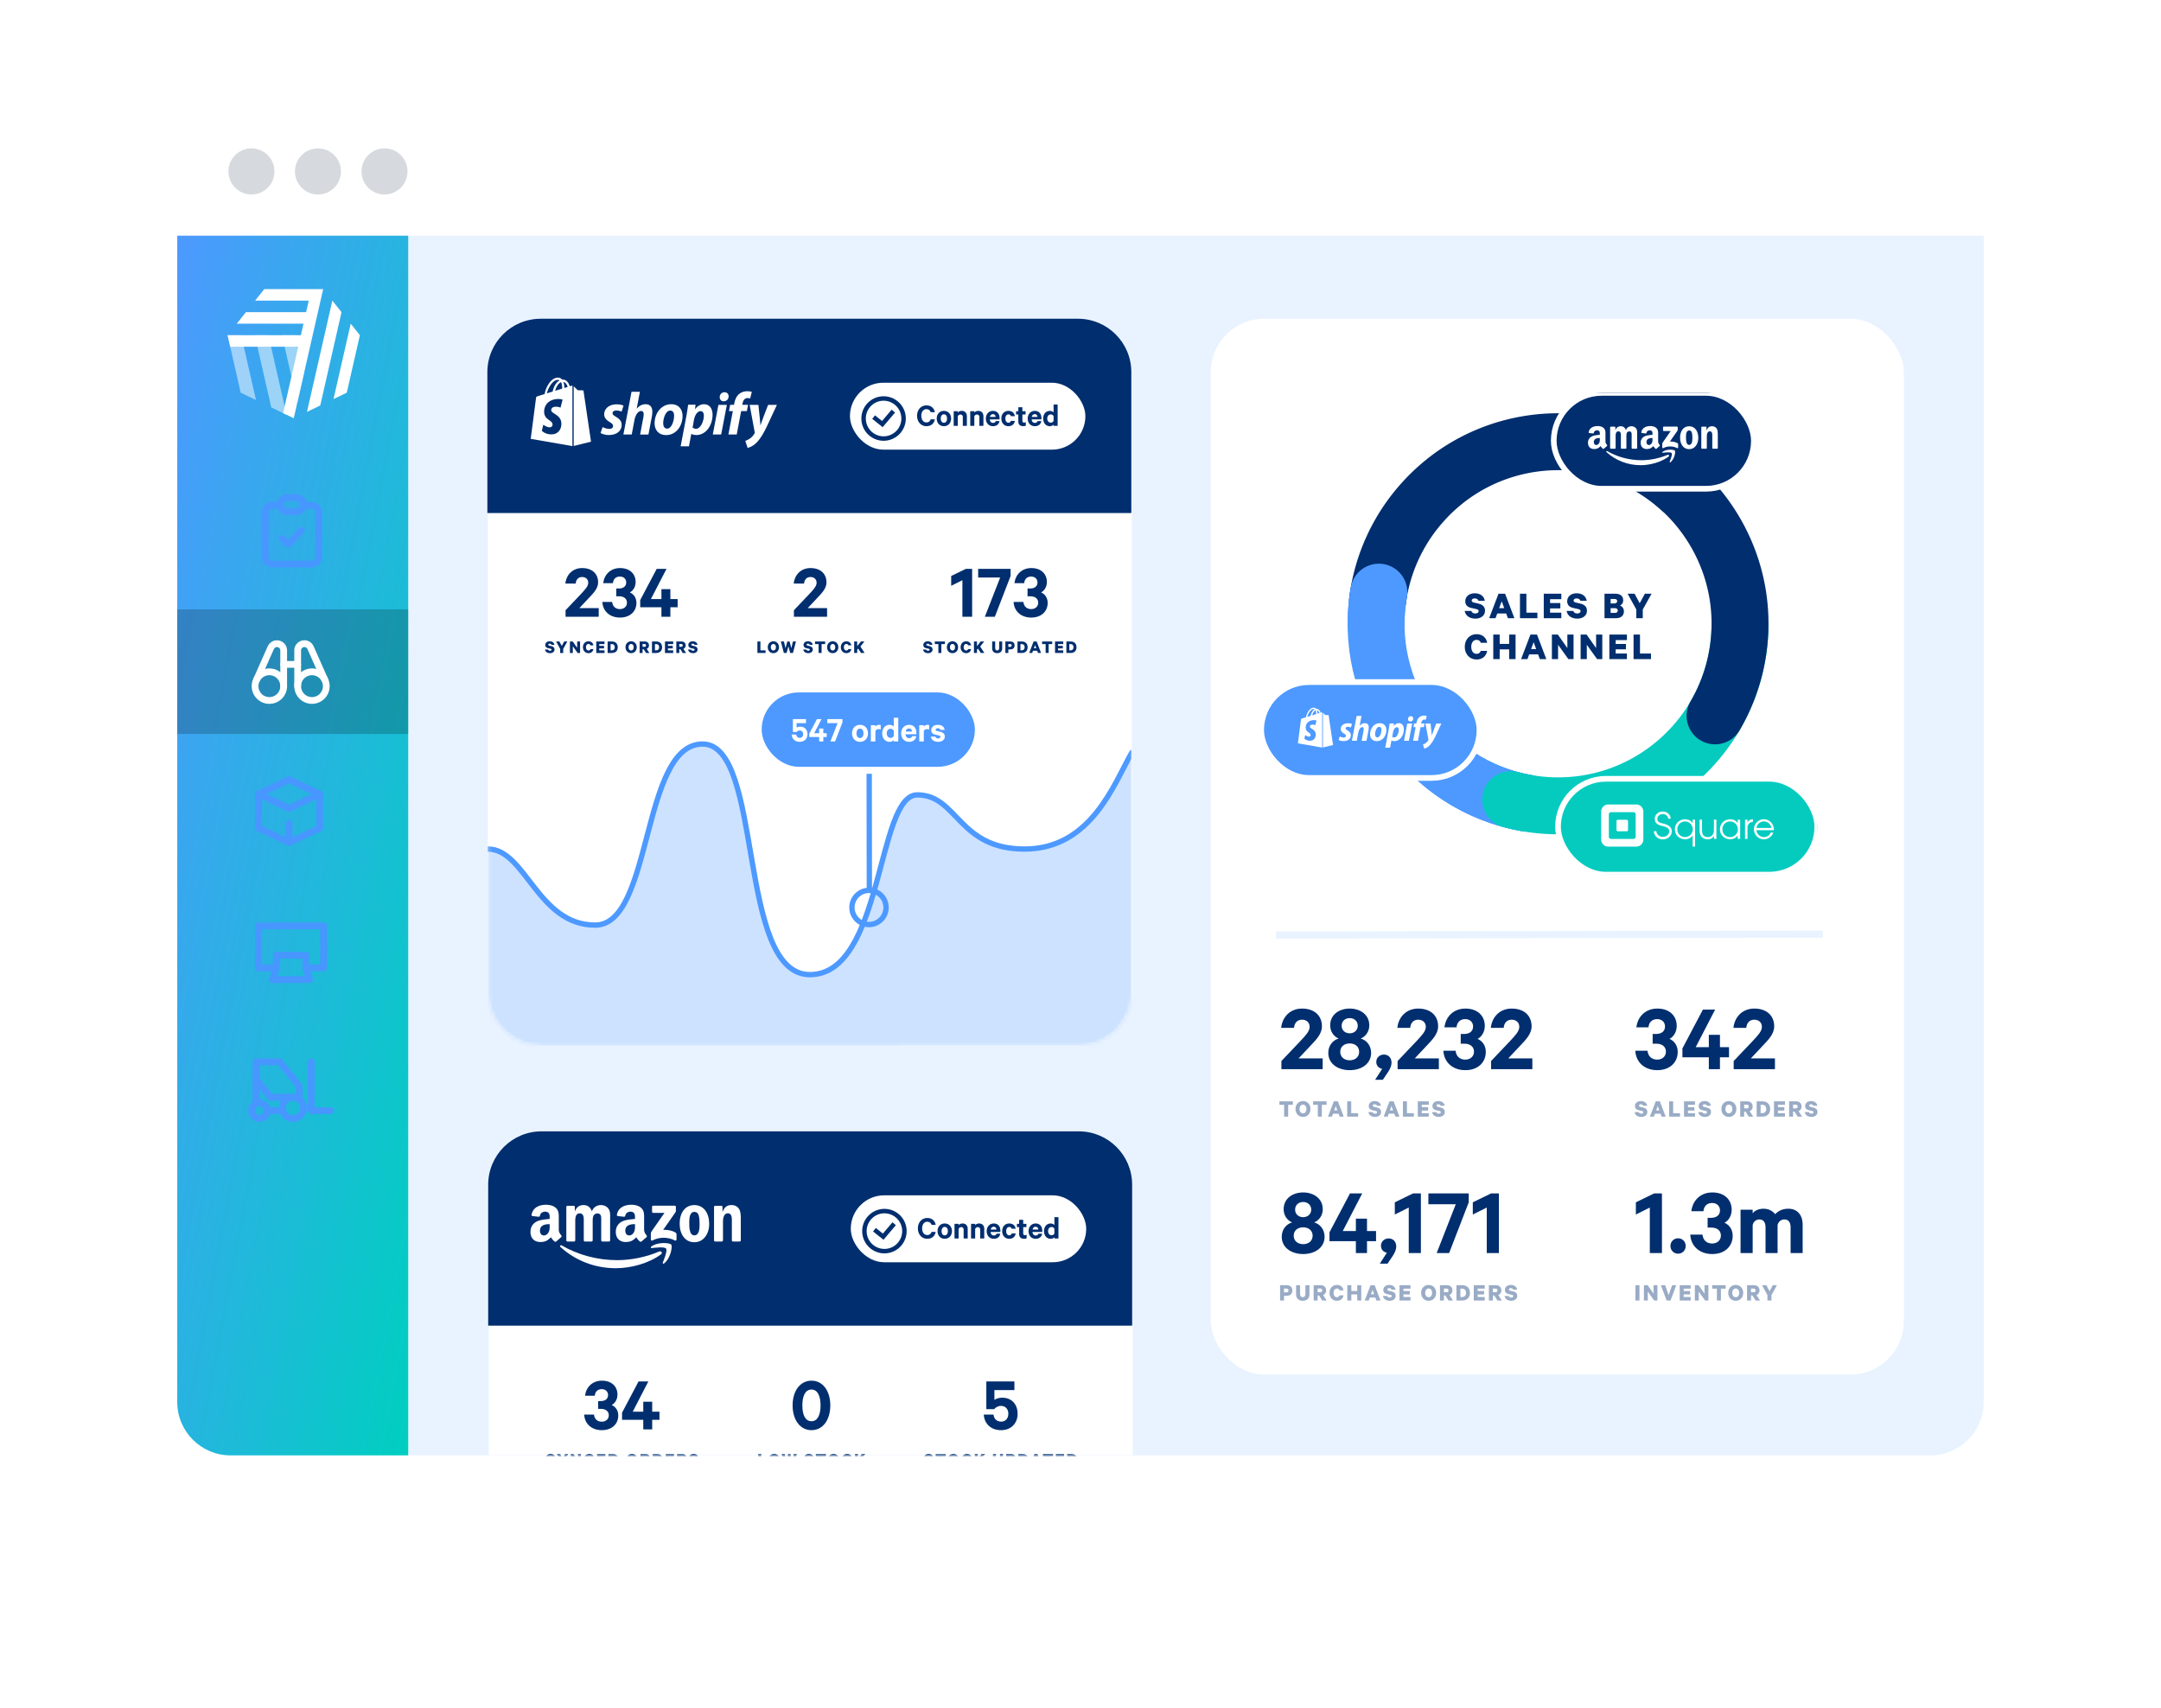 <svg xmlns="http://www.w3.org/2000/svg" width="634" height="501" fill="none" viewBox="0 0 634 501"><g id="Group 7 Copy 2"><g id="Mask" filter="url(#filter0_dd_5321_73657)"><rect width="529.986" height="396.937" x="52" y="30" fill="#fff" rx="15.658"/></g><ellipse id="Oval" cx="73.77" cy="50.298" fill="#D6DADE" rx="6.756" ry="6.766"/><ellipse id="Oval Copy" cx="93.287" cy="50.298" fill="#D6DADE" rx="6.756" ry="6.766"/><ellipse id="Oval Copy 2" cx="112.805" cy="50.298" fill="#D6DADE" rx="6.756" ry="6.766"/><g id="Group 7 + Group 19 Mask"><path id="Mask_2" fill="#E9F3FF" d="M119.77 69.155h462.229v342.187c0 8.648-7.01 15.658-15.658 15.658H119.77V69.155Z"/><mask id="mask0_5321_73657" width="463" height="358" x="119" y="69" maskUnits="userSpaceOnUse" style="mask-type:luminance"><path id="Mask_3" fill="#fff" d="M119.77 69.155h462.229v342.187c0 8.648-7.01 15.658-15.658 15.658H119.77V69.155Z"/></mask><g mask="url(#mask0_5321_73657)"><g id="Group 7"><g id="Group 16" clip-path="url(#clip0_5321_73657)"><g id="Group 4 Copy + JAN + FEB Copy + MAR Copy + APR Copy + MAY Copy + JUN Copy Mask"><path id="Mask_4" fill="#fff" d="M143.141 150.214h188.923v140.962c0 8.648-7.011 15.658-15.658 15.658H158.799c-8.648 0-15.658-7.01-15.658-15.658V150.214Z"/><mask id="mask1_5321_73657" width="190" height="157" x="143" y="150" maskUnits="userSpaceOnUse" style="mask-type:luminance"><path id="Mask_5" fill="#fff" d="M143.141 150.214h188.923v140.962c0 8.648-7.011 15.658-15.658 15.658H158.799c-8.648 0-15.658-7.01-15.658-15.658V150.214Z"/></mask><g mask="url(#mask1_5321_73657)"><g id="Group 4 Copy"><path id="Path 4" fill="#CCE2FF" fill-rule="evenodd" d="M143.141 249.249c11.071 0 14.546 22.418 31.487 22.418s13.422-53.375 31.487-53.375c18.066 0 9.916 67.979 31.487 67.979 21.572 0 19.572-52.984 31.487-52.984 11.916 0 11.916 15.962 31.488 15.962s26.298-19.342 31.487-28.465v137.604H143.141V249.249Z" clip-rule="evenodd"/><path id="Path 4 Copy" stroke="#4D99FF" stroke-linecap="round" stroke-linejoin="round" stroke-width="1.566" d="M143.141 249.103c11.071 0 14.546 22.313 31.487 22.313s13.422-53.124 31.487-53.124c18.066 0 9.916 67.66 31.487 67.66 21.572 0 19.572-52.735 31.487-52.735 11.916 0 11.916 15.886 31.488 15.886s26.298-19.25 31.487-28.331"/></g></g></g><path id="Rectangle Copy 15" fill="#002E6E" d="M142.984 109.176c0-8.648 7.011-15.658 15.659-15.658h157.606c8.648 0 15.659 7.01 15.659 15.658v41.352H142.984v-41.352Z"/><path id="Line Copy 3" stroke="#fff" stroke-linecap="square" stroke-width="1.566" d="M155.262 200.411h163.431"/><g id="shopify_monotone_white copy" fill="#fff"><path id="s_5_" d="M180.647 122.24c-.615-.341-.939-.616-.939-1.005 0-.503.437-.811 1.133-.811.81 0 1.522.341 1.522.341l.566-1.735s-.518-.405-2.055-.405c-2.137 0-3.626 1.232-3.626 2.95 0 .973.696 1.719 1.618 2.254.745.421 1.004.729 1.004 1.167 0 .47-.372.843-1.068.843-1.036 0-2.008-.535-2.008-.535l-.599 1.734s.907.6 2.412.6c2.202 0 3.772-1.086 3.772-3.031.032-1.07-.777-1.816-1.732-2.367Z"/><path id="h_5_" d="M189.42 118.592c-1.084 0-1.926.519-2.59 1.297l-.032-.016.939-4.928h-2.461l-2.38 12.531h2.445l.809-4.28c.324-1.621 1.15-2.61 1.927-2.61.55 0 .76.373.76.908 0 .341-.032.746-.113 1.086l-.923 4.912h2.445l.955-5.058a8.541 8.541 0 0 0 .178-1.604c.032-1.411-.68-2.238-1.959-2.238Z"/><path id="o_5_" fill-rule="evenodd" d="M192.043 124.218c0-2.967 1.959-5.626 4.905-5.626 2.298 0 3.318 1.67 3.302 3.437 0 3.032-1.942 5.625-4.84 5.625-2.202 0-3.367-1.54-3.367-3.436Zm2.525-.065c0 .891.34 1.605 1.182 1.605 1.295 0 2.023-2.302 2.023-3.826 0-.73-.275-1.475-1.149-1.475-1.327 0-2.056 2.285-2.056 3.696Z" clip-rule="evenodd"/><path id="p_5_" fill-rule="evenodd" d="M203.941 120.051s.939-1.459 2.59-1.459c1.797 0 2.525 1.476 2.525 3.113 0 2.983-1.878 5.933-4.759 5.933-.939 0-1.441-.324-1.441-.324h-.048l-.68 3.631h-2.444l1.699-8.948c.195-1.022.389-2.367.502-3.259h2.169l-.145 1.313h.032Zm-.745 5.399s.373.356 1.004.356c1.36 0 2.299-2.269 2.299-3.842 0-.648-.227-1.345-.972-1.345-.841 0-1.635 1.021-1.926 2.545l-.405 2.286Z" clip-rule="evenodd"/><path id="dot_5_" d="M212.553 115.075c-.777 0-1.408.616-1.408 1.426 0 .73.453 1.232 1.149 1.232h.032c.761 0 1.425-.519 1.441-1.426.016-.73-.47-1.232-1.214-1.232Z"/><path id="i_5_" d="M209.121 127.476h2.461l1.667-8.689h-2.477l-1.651 8.689Z"/><path id="f_5_" d="M219.464 118.771h-1.7l.081-.406c.146-.842.632-1.588 1.457-1.588.437 0 .777.129.777.129l.486-1.912s-.421-.211-1.328-.211c-.874 0-1.732.243-2.395.81-.842.714-1.231 1.735-1.425 2.772l-.065.406h-1.133l-.356 1.848h1.133l-1.295 6.857h2.445l1.295-6.857h1.683l.34-1.848Z"/><path id="y_5_" d="M225.356 118.787s-1.538 3.858-2.218 5.966h-.032c-.049-.681-.599-5.966-.599-5.966h-2.574l1.473 7.976c.033.178.016.292-.048.405a4.255 4.255 0 0 1-1.328 1.475c-.453.341-.971.551-1.376.697l.68 2.075c.502-.113 1.522-.518 2.396-1.329 1.117-1.054 2.153-2.659 3.205-4.863l2.995-6.436h-2.574Z"/><path id="Shape" fill-rule="evenodd" d="M167.761 113.146s-.227.064-.599.178a4.794 4.794 0 0 0-.291-.713c-.421-.811-1.053-1.249-1.797-1.249-.049 0-.097 0-.162.016a.157.157 0 0 0-.032-.04.133.133 0 0 1-.033-.041c-.324-.356-.744-.518-1.246-.502-.972.032-1.943.729-2.72 1.978-.55.875-.971 1.977-1.084 2.837-1.117.34-1.894.583-1.91.599-.567.179-.583.195-.648.73-.049.405-1.538 11.818-1.538 11.818l12.238 2.123v-17.751a.748.748 0 0 0-.134.012c-.018.002-.032.005-.044.005Zm-2.833.875c-.339.102-.696.213-1.06.326-.33.102-.665.206-.996.306.195-.762.583-1.524 1.036-2.026.178-.179.421-.389.696-.519.276.584.34 1.378.324 1.913Zm-.744-2.416a1.116 1.116 0 0 0-.583-.145c-1.49.032-2.801 2.383-3.157 3.939.534-.162 1.117-.34 1.699-.519h.001c.194-.989.664-2.026 1.279-2.691.243-.243.502-.454.761-.584Zm-2.461 8.771c.026.409.467.692 1.002 1.036.821.526 1.862 1.194 1.96 2.676.114 1.929-1.019 3.242-2.654 3.339-1.975.13-3.06-1.037-3.06-1.037l.421-1.783s1.085.827 1.959.762c.566-.033.777-.503.76-.827-.035-.598-.485-.917-.991-1.277-.648-.46-1.387-.985-1.469-2.241-.13-1.88 1.101-3.777 3.82-3.955 1.052-.065 1.587.194 1.587.194l-.615 2.335s-.697-.325-1.522-.26c-1.198.081-1.214.843-1.198 1.038Zm3.561-8.317c.227.584.292 1.281.292 1.767.356-.113.68-.21.971-.291-.162-.503-.518-1.33-1.263-1.476Z" clip-rule="evenodd"/><path id="Path" d="m168.311 130.848 5.082-1.264s-2.185-14.801-2.201-14.898a.189.189 0 0 0-.178-.163c-.081 0-1.506-.032-1.506-.032s-.874-.843-1.197-1.167v17.524Z"/></g><g id="Group 6"><rect id="Rectangle" width="69.074" height="19.638" x="249.357" y="112.286" fill="#fff" rx="9.817"/><g id="Group 5" clip-path="url(#clip1_5321_73657)"><path id="Connected" fill="#002E6E" d="M273.053 123.026c-.205.551-.575.912-1.257.912-.937 0-1.496-.83-1.496-1.948 0-1.126.559-1.947 1.496-1.947.682 0 1.052.353 1.257.895h1.217c-.222-1.175-1.069-1.997-2.474-1.997-1.562 0-2.745 1.25-2.745 3.049 0 1.8 1.183 3.05 2.745 3.05 1.397 0 2.252-.822 2.474-2.014h-1.217Zm3.872-2.474c-1.241 0-2.104.921-2.104 2.236 0 1.323.863 2.252 2.104 2.252 1.249 0 2.112-.929 2.112-2.252 0-1.315-.863-2.236-2.112-2.236Zm0 1.003c.6 0 .92.518.92 1.233 0 .723-.32 1.241-.92 1.241-.592 0-.921-.518-.921-1.241 0-.715.329-1.233.921-1.233Zm2.87 3.386h1.2v-2.729c.082-.361.411-.591.773-.591.477 0 .707.304.707.772v2.548h1.191v-2.803c0-.953-.558-1.586-1.52-1.586-.501 0-.921.214-1.151.485v-.386h-1.2v4.29Zm4.856 0h1.2v-2.729c.082-.361.411-.591.773-.591.476 0 .706.304.706.772v2.548h1.192v-2.803c0-.953-.559-1.586-1.52-1.586-.502 0-.921.214-1.151.485v-.386h-1.2v4.29Zm7.469-1.405c-.09.369-.394.534-.789.534-.534 0-.904-.378-.936-1.028h2.86v-.361c0-1.266-.691-2.129-1.948-2.129-1.2 0-2.071.945-2.071 2.244 0 1.331.846 2.244 2.095 2.244 1.069 0 1.751-.592 1.899-1.504h-1.11Zm-.024-1.209h-1.677c.107-.526.436-.813.896-.813.493 0 .756.361.781.813Zm4.46 1.159c-.057.329-.328.534-.698.534-.551 0-.896-.501-.896-1.232 0-.715.345-1.217.896-1.217.37 0 .641.198.698.526h1.176c-.124-.92-.806-1.545-1.882-1.545-1.217 0-2.072.912-2.072 2.236 0 1.339.855 2.252 2.072 2.252 1.076 0 1.758-.633 1.882-1.554h-1.176Zm2.203.156c0 .954.559 1.389 1.43 1.389.312 0 .6-.049.764-.139v-1.052a1.029 1.029 0 0 1-.517.139c-.305 0-.485-.148-.485-.493v-1.874h.937v-.961h-.937v-1.175h-1.192v1.175h-.649v.961h.649v2.03Zm5.641-.106c-.09.369-.394.534-.789.534-.534 0-.904-.378-.937-1.028h2.861v-.361c0-1.266-.691-2.129-1.948-2.129-1.2 0-2.071.945-2.071 2.244 0 1.331.846 2.244 2.095 2.244 1.069 0 1.751-.592 1.899-1.504h-1.11Zm-.024-1.209h-1.677c.107-.526.436-.813.896-.813.493 0 .756.361.781.813Zm4.723 1.176a.912.912 0 0 1-.813.493c-.65 0-1.036-.518-1.036-1.208 0-.683.386-1.2 1.036-1.2.345 0 .674.205.813.501v1.414Zm0 1.438h1.192v-6.254h-1.192v2.317c-.205-.238-.624-.452-1.085-.452-1.249 0-1.956 1.011-1.956 2.236 0 1.241.707 2.252 1.956 2.252.461 0 .88-.222 1.085-.452v.353Z"/><path id="Oval_2" stroke="#002E6E" stroke-width="1.305" d="M265.095 122.791a5.869 5.869 0 0 1-5.864 5.873 5.87 5.87 0 0 1-5.864-5.873 5.87 5.87 0 0 1 5.864-5.874 5.869 5.869 0 0 1 5.864 5.874Z"/><path id="Path 2 Copy 4" stroke="#002E6E" stroke-width="1.305" d="m262.089 120.619-3.221 3.803-2.569-2.052"/></g></g><path id="synced orders" fill="#002E6E" d="M159.888 190.576c.122.662.672 1.057 1.48 1.057.737 0 1.32-.399 1.32-1.09 0-.517-.32-.841-.898-.972l-.657-.155c-.179-.042-.282-.122-.282-.268 0-.183.169-.296.418-.296.291 0 .451.141.521.329h.865c-.094-.587-.559-1.033-1.391-1.033-.742 0-1.296.432-1.296 1.094 0 .573.376.831.874.935l.643.141c.216.051.324.122.324.282 0 .206-.188.324-.455.324-.278 0-.475-.113-.55-.348h-.916Zm4.926-1.057-.705-1.315h-.958l1.197 2.175v1.198h.888v-1.198l1.212-2.175h-.92l-.714 1.315Zm5.368-1.315h-.85v1.855l-1.306-1.855h-.822v3.373h.85v-1.973l1.414 1.973h.714v-3.373Zm3.04 2.236c-.089.254-.272.413-.582.413-.461 0-.728-.413-.728-.963 0-.559.267-.963.728-.963.31 0 .493.155.582.404h.879c-.123-.681-.616-1.183-1.461-1.183-.94 0-1.621.723-1.621 1.742 0 1.02.681 1.743 1.621 1.743.845 0 1.338-.503 1.461-1.193h-.879Zm1.715-2.236v3.373h2.415v-.766h-1.546v-.583h1.409v-.737h-1.409v-.531h1.546v-.756h-2.415Zm3.328 3.373h1.277c1.053 0 1.696-.658 1.696-1.687 0-1.028-.643-1.686-1.696-1.686h-1.277v3.373Zm.869-.766v-1.851h.361c.564 0 .874.357.874.93 0 .564-.31.921-.874.921h-.361Zm6.028-2.663c-.972 0-1.649.732-1.649 1.742 0 1.006.677 1.743 1.649 1.743s1.649-.737 1.649-1.743c0-1.01-.677-1.742-1.649-1.742Zm0 .775c.451 0 .756.385.756.967 0 .583-.305.968-.756.968-.456 0-.756-.385-.756-.968 0-.582.3-.967.756-.967Zm3.363.018h.554c.315 0 .461.165.461.414 0 .244-.146.404-.461.404h-.554v-.818Zm-.869 2.636h.869v-1.114h.315l.7 1.114h.977l-.789-1.208c.413-.159.671-.507.671-1.014 0-.738-.502-1.151-1.226-1.151h-1.517v3.373Zm3.621 0h1.278c1.052 0 1.696-.658 1.696-1.687 0-1.028-.644-1.686-1.696-1.686h-1.278v3.373Zm.869-.766v-1.851h.362c.564 0 .874.357.874.93 0 .564-.31.921-.874.921h-.362Zm2.945-2.607v3.373h2.415v-.766h-1.546v-.583h1.41v-.737h-1.41v-.531h1.546v-.756h-2.415Zm4.197.737h.554c.315 0 .461.165.461.414 0 .244-.146.404-.461.404h-.554v-.818Zm-.869 2.636h.869v-1.114h.315l.7 1.114h.977l-.789-1.208c.413-.159.671-.507.671-1.014 0-.738-.502-1.151-1.226-1.151h-1.517v3.373Zm3.442-1.001c.123.662.672 1.057 1.48 1.057.738 0 1.32-.399 1.32-1.09 0-.517-.319-.841-.897-.972l-.658-.155c-.178-.042-.282-.122-.282-.268 0-.183.17-.296.419-.296.291 0 .45.141.521.329h.864c-.094-.587-.559-1.033-1.39-1.033-.742 0-1.297.432-1.297 1.094 0 .573.376.831.874.935l.644.141c.216.051.324.122.324.282 0 .206-.188.324-.456.324-.277 0-.474-.113-.55-.348h-.916Z"/><path id="low stock" fill="#002E6E" d="M222.21 191.577h2.396v-.766h-1.513v-2.607h-.883v3.373Zm4.684-3.429c-.972 0-1.648.732-1.648 1.742 0 1.006.676 1.743 1.648 1.743.973 0 1.649-.737 1.649-1.743 0-1.01-.676-1.742-1.649-1.742Zm0 .775c.451 0 .757.385.757.967 0 .583-.306.968-.757.968-.455 0-.756-.385-.756-.968 0-.582.301-.967.756-.967Zm4.084-.719-.517 1.982-.474-1.982h-.902l.888 3.373h.803l.531-1.978.521 1.978h.808l.888-3.373h-.888l-.469 1.982-.517-1.982h-.672Zm4.685 2.372c.122.662.672 1.057 1.48 1.057.737 0 1.32-.399 1.32-1.09 0-.517-.32-.841-.897-.972l-.658-.155c-.178-.042-.282-.122-.282-.268 0-.183.169-.296.418-.296.291 0 .451.141.522.329h.864c-.094-.587-.559-1.033-1.39-1.033-.743 0-1.297.432-1.297 1.094 0 .573.376.831.874.935l.643.141c.216.051.324.122.324.282 0 .206-.187.324-.455.324-.277 0-.475-.113-.55-.348h-.916Zm3.453-1.616h1.043v2.617h.883v-2.617h1.043v-.756h-2.969v.756Zm5.187-.812c-.972 0-1.648.732-1.648 1.742 0 1.006.676 1.743 1.648 1.743.973 0 1.649-.737 1.649-1.743 0-1.01-.676-1.742-1.649-1.742Zm0 .775c.451 0 .757.385.757.967 0 .583-.306.968-.757.968-.455 0-.756-.385-.756-.968 0-.582.301-.967.756-.967Zm4.584 1.517c-.089.254-.272.413-.582.413-.461 0-.728-.413-.728-.963 0-.559.267-.963.728-.963.31 0 .493.155.582.404h.879c-.122-.681-.616-1.183-1.461-1.183-.94 0-1.621.723-1.621 1.742 0 1.02.681 1.743 1.621 1.743.845 0 1.339-.503 1.461-1.193h-.879Zm2.598-2.236h-.883v3.373h.883v-.94l.282-.357.85 1.297h1.043l-1.235-1.893 1.184-1.48h-1.034l-1.09 1.386v-1.386Z"/><path id="234" fill="#002E6E" d="M168.901 171.207c.078-1.076.704-1.918 1.879-1.918 1.115 0 1.8.705 1.8 1.683 0 1.057-.959 2.036-2.211 3.387l-4.443 4.677v1.919h9.727v-2.545h-5.676l2.721-2.897c1.448-1.526 2.779-2.877 2.779-4.658 0-2.525-1.761-4.189-4.697-4.189-2.76 0-4.639 1.938-4.913 4.541h3.034Zm11.906 3.739h.881c1.312 0 2.251.685 2.251 1.879 0 1.115-.861 1.879-2.055 1.879-1.39 0-2.153-.862-2.29-2.095h-2.877c.156 2.721 2.172 4.58 5.187 4.58 2.994 0 4.814-1.859 4.814-4.306 0-1.291-.626-2.505-1.937-3.073.998-.489 1.703-1.702 1.703-3.053 0-2.388-1.723-4.091-4.561-4.091-2.818 0-4.658 1.919-4.952 4.424h2.858c.078-1.096.763-1.938 2.035-1.938 1.175 0 1.86.764 1.86 1.742 0 1.175-.901 1.762-2.114 1.762h-.803v2.29Zm14.733-8.045h-2.878l-4.834 9.16v2.095h6.224v2.799h2.623v-2.799h2.133v-2.388h-2.133v-2.917h-2.623v2.917h-3.092l4.58-8.867Z"/><path id="2" fill="#002E6E" d="M235.899 171.207c.078-1.076.704-1.918 1.879-1.918 1.115 0 1.8.705 1.8 1.683 0 1.057-.959 2.036-2.211 3.387l-4.443 4.677v1.919h9.727v-2.545h-5.676l2.721-2.897c1.448-1.526 2.779-2.877 2.779-4.658 0-2.525-1.761-4.189-4.697-4.189-2.76 0-4.639 1.938-4.913 4.541h3.034Z"/><path id="stock updated" fill="#002E6E" d="M270.801 190.576c.122.662.672 1.057 1.48 1.057.737 0 1.32-.399 1.32-1.09 0-.517-.32-.841-.898-.972l-.657-.155c-.179-.042-.282-.122-.282-.268 0-.183.169-.296.418-.296.291 0 .451.141.521.329h.865c-.094-.587-.559-1.033-1.391-1.033-.742 0-1.296.432-1.296 1.094 0 .573.375.831.873.935l.644.141c.216.051.324.122.324.282 0 .206-.188.324-.456.324-.277 0-.474-.113-.549-.348h-.916Zm3.452-1.616h1.043v2.617h.883v-2.617h1.043v-.756h-2.969v.756Zm5.188-.812c-.972 0-1.649.732-1.649 1.742 0 1.006.677 1.743 1.649 1.743s1.649-.737 1.649-1.743c0-1.01-.677-1.742-1.649-1.742Zm0 .775c.451 0 .756.385.756.967 0 .583-.305.968-.756.968-.456 0-.756-.385-.756-.968 0-.582.3-.967.756-.967Zm4.584 1.517c-.089.254-.273.413-.583.413-.46 0-.728-.413-.728-.963 0-.559.268-.963.728-.963.31 0 .494.155.583.404h.878c-.122-.681-.615-1.183-1.461-1.183-.939 0-1.62.723-1.62 1.742 0 1.02.681 1.743 1.62 1.743.846 0 1.339-.503 1.461-1.193h-.878Zm2.598-2.236h-.883v3.373h.883v-.94l.282-.357.85 1.297h1.043l-1.235-1.893 1.183-1.48h-1.033l-1.09 1.386v-1.386Zm7.4 0h-.883v1.912c0 .484-.221.728-.587.728-.367 0-.587-.244-.587-.728v-1.912h-.884v1.996c0 .93.578 1.433 1.471 1.433.892 0 1.47-.503 1.47-1.433v-1.996Zm1.803 2.325h.611c.728 0 1.226-.413 1.226-1.16 0-.756-.498-1.165-1.226-1.165h-1.48v3.373h.869v-1.048Zm0-.742v-.846h.517c.319 0 .46.169.46.428 0 .249-.141.418-.46.418h-.517Zm2.688 1.79h1.278c1.052 0 1.695-.658 1.695-1.687 0-1.028-.643-1.686-1.695-1.686h-1.278v3.373Zm.869-.766v-1.851h.362c.563 0 .873.357.873.93 0 .564-.31.921-.873.921h-.362Zm4.292-1.564.348.949h-.695l.347-.949Zm.855 2.33h.893l-1.283-3.373h-.902l-1.287 3.373h.874l.239-.653h1.227l.239.653Zm1.2-2.617h1.043v2.617h.883v-2.617h1.043v-.756h-2.969v.756Zm3.799-.756v3.373h2.415v-.766h-1.546v-.583h1.409v-.737h-1.409v-.531h1.546v-.756h-2.415Zm3.328 3.373h1.277c1.053 0 1.696-.658 1.696-1.687 0-1.028-.643-1.686-1.696-1.686h-1.277v3.373Zm.869-.766v-1.851h.362c.563 0 .873.357.873.93 0 .564-.31.921-.873.921h-.362Z"/><path id="173" fill="#002E6E" d="M285.208 166.901h-1.84l-4.306 2.095v2.877l3.288-1.644v10.726h2.858v-14.054Zm11.28 2.095v-2.095h-9.513v2.545h6.459l-4.501 11.509h2.936l4.619-11.959Zm4.973 5.95h.881c1.311 0 2.251.685 2.251 1.879 0 1.115-.862 1.879-2.056 1.879-1.389 0-2.153-.862-2.29-2.095h-2.877c.157 2.721 2.173 4.58 5.187 4.58 2.995 0 4.815-1.859 4.815-4.306 0-1.291-.626-2.505-1.938-3.073.998-.489 1.703-1.702 1.703-3.053 0-2.388-1.722-4.091-4.56-4.091-2.819 0-4.659 1.919-4.952 4.424h2.857c.079-1.096.764-1.938 2.036-1.938 1.174 0 1.859.764 1.859 1.742 0 1.175-.9 1.762-2.114 1.762h-.802v2.29Z"/><ellipse id="Oval Copy 3" cx="254.946" cy="266.244" stroke="#4D99FF" stroke-width="1.566" rx="5.005" ry="5.012"/><path id="Line 2 Copy" stroke="#4D99FF" stroke-width="1.566" d="m255.051 260.971-.042-33.951"/><g id="Group 6 Copy" clip-path="url(#clip2_5321_73657)"><rect id="Rectangle_2" width="62.557" height="21.82" x="223.457" y="203.152" fill="#4D99FF" rx="10.908"/><path id="547 orders" fill="#fff" d="M233.683 214.772c.21-.238.53-.448.94-.448.631 0 1.005.466 1.005 1.078 0 .63-.384 1.077-.977 1.077-.639 0-.986-.392-1.059-.968h-1.334c.101 1.297 1.005 2.137 2.384 2.137 1.333 0 2.255-.913 2.255-2.246 0-1.306-.831-2.201-2.109-2.201-.466 0-.859.155-1.069.301v-1.342h2.74v-1.178h-3.845v3.79h1.069Zm7.336-3.79h-1.343l-2.255 4.274v.977h2.904v1.306h1.223v-1.306h.996v-1.114h-.996v-1.361h-1.223v1.361h-1.443l2.137-4.137Zm6.136.977v-.977h-4.438v1.187h3.013l-2.1 5.37H245l2.155-5.58Zm5.152.703c-1.379 0-2.338 1.023-2.338 2.484 0 1.47.959 2.502 2.338 2.502 1.388 0 2.347-1.032 2.347-2.502 0-1.461-.959-2.484-2.347-2.484Zm0 1.114c.667 0 1.023.576 1.023 1.37 0 .804-.356 1.379-1.023 1.379-.658 0-1.023-.575-1.023-1.379 0-.794.365-1.37 1.023-1.37Zm6.084-1.031c-.073-.046-.274-.083-.502-.083-.466 0-.868.229-1.059.567v-.457h-1.334v4.767h1.334v-2.959c.091-.438.456-.667.904-.667.237 0 .484.046.657.156v-1.324Zm3.821 3.196a1.014 1.014 0 0 1-.904.548c-.721 0-1.15-.576-1.15-1.343 0-.758.429-1.333 1.15-1.333.384 0 .749.228.904.557v1.571Zm0 1.598h1.324v-6.95h-1.324v2.576c-.228-.265-.694-.503-1.205-.503-1.388 0-2.173 1.124-2.173 2.484 0 1.379.785 2.502 2.173 2.502.511 0 .977-.246 1.205-.502v.393Zm5.383-1.562c-.101.411-.439.594-.877.594-.594 0-1.005-.42-1.041-1.142h3.178v-.402c0-1.406-.767-2.365-2.164-2.365-1.334 0-2.302 1.05-2.302 2.493 0 1.48.941 2.493 2.329 2.493 1.187 0 1.945-.657 2.109-1.671h-1.232Zm-.028-1.342h-1.863c.119-.585.484-.904.996-.904.548 0 .84.402.867.904Zm5.021-1.89c-.073-.046-.274-.083-.502-.083-.466 0-.867.229-1.059.567v-.457h-1.333v4.767h1.333v-2.959c.091-.438.456-.667.904-.667.237 0 .484.046.657.156v-1.324Zm.514 3.378c.137.968.968 1.525 2.118 1.525 1.115 0 1.964-.575 1.964-1.552 0-.721-.439-1.187-1.279-1.388l-.986-.228c-.283-.073-.411-.183-.411-.366 0-.31.311-.447.63-.447.439 0 .667.192.731.466h1.269c-.146-.904-.822-1.471-2.018-1.471-1.078 0-1.909.612-1.909 1.544 0 .803.512 1.187 1.242 1.342l.968.219c.329.073.475.192.475.411 0 .311-.274.466-.676.466-.392 0-.703-.183-.794-.521h-1.324Z"/></g></g><g id="Group 16 Copy" clip-path="url(#clip3_5321_73657)"><g id="Group 4 Copy + JAN + FEB Copy + MAR Copy + APR Copy + MAY Copy + JUN Copy Mask_2"><path id="Mask_6" fill="#fff" d="M143.383 388.625h188.923v140.961c0 8.648-7.01 15.659-15.658 15.659H159.041c-8.648 0-15.658-7.011-15.658-15.659V388.625Z"/><mask id="mask2_5321_73657" width="190" height="158" x="143" y="388" maskUnits="userSpaceOnUse" style="mask-type:luminance"><path id="Mask_7" fill="#fff" d="M143.383 388.625h188.923v140.961c0 8.648-7.01 15.659-15.658 15.659H159.041c-8.648 0-15.658-7.011-15.658-15.659V388.625Z"/></mask></g><path id="Rectangle Copy 15_2" fill="#002E6E" d="M143.227 347.587c0-8.648 7.01-15.659 15.658-15.659h157.607c8.647 0 15.658 7.011 15.658 15.659v41.351H143.227v-41.351Z"/><g id="Amazon_logo Copy" fill="#fff" fill-rule="evenodd" clip-rule="evenodd"><path id="path8" d="M193.912 368.026c-3.586 2.646-8.783 4.058-13.257 4.058-6.274 0-11.923-2.323-16.196-6.189-.336-.304-.035-.718.368-.481 4.612 2.687 10.314 4.303 16.204 4.303 3.972 0 8.342-.823 12.36-2.531.607-.258 1.115.399.521.84Z"/><path id="path10" d="M195.402 366.318c-.456-.587-3.029-.277-4.184-.14-.352.043-.406-.264-.089-.484 2.05-1.445 5.412-1.028 5.804-.544.392.487-.102 3.863-2.027 5.474-.296.247-.578.116-.446-.213.432-1.081 1.402-3.504.942-4.093Z"/><path id="path12" d="M191.299 355.497v-1.404c0-.213.161-.355.354-.355h6.277a.35.35 0 0 1 .363.355v1.202c-.003.202-.172.466-.473.882l-3.253 4.651c1.209-.03 2.485.151 3.581.769.247.14.314.345.333.546v1.498c0 .205-.226.444-.462.32-1.932-1.014-4.497-1.124-6.632.011-.217.119-.446-.118-.446-.323v-1.422c0-.229.003-.619.231-.966l3.769-5.412h-3.28c-.201 0-.362-.142-.362-.352Z"/><path id="path14" d="M168.401 364.257h-1.91a.36.36 0 0 1-.341-.325v-9.815c0-.196.164-.352.368-.352h1.781a.36.36 0 0 1 .347.328v1.283h.034c.465-1.24 1.338-1.818 2.514-1.818 1.196 0 1.942.578 2.479 1.818.462-1.24 1.513-1.818 2.638-1.818.8 0 1.676.33 2.21 1.073.605.826.481 2.025.481 3.077l-.003 6.194a.36.36 0 0 1-.368.355h-1.906a.362.362 0 0 1-.344-.355V358.7c0-.414.037-1.447-.054-1.839-.142-.659-.569-.845-1.123-.845-.462 0-.945.309-1.141.804-.196.495-.177 1.324-.177 1.88v5.202a.36.36 0 0 1-.368.355h-1.907a.36.36 0 0 1-.344-.355l-.003-5.202c0-1.094.18-2.705-1.176-2.705-1.373 0-1.319 1.57-1.319 2.705v5.202a.36.36 0 0 1-.368.355"/><path id="path16" d="M203.696 353.558c2.833 0 4.367 2.437 4.367 5.535 0 2.994-1.695 5.369-4.367 5.369-2.783 0-4.298-2.437-4.298-5.474 0-3.055 1.534-5.43 4.298-5.43Zm.016 2.003c-1.407 0-1.496 1.921-1.496 3.118 0 1.199-.019 3.76 1.48 3.76 1.48 0 1.55-2.066 1.55-3.324 0-.829-.035-1.819-.285-2.604-.215-.683-.642-.95-1.249-.95Z"/><path id="path18" d="M211.736 364.257h-1.901a.362.362 0 0 1-.344-.355l-.003-9.817a.362.362 0 0 1 .368-.32h1.77a.364.364 0 0 1 .341.274v1.501h.035c.535-1.342 1.284-1.982 2.603-1.982.857 0 1.692.309 2.229 1.156.5.786.5 2.106.5 3.056v6.178a.367.367 0 0 1-.368.309h-1.915a.361.361 0 0 1-.339-.309v-5.331c0-1.073.124-2.644-1.195-2.644-.465 0-.892.312-1.104.785-.268.6-.303 1.197-.303 1.859v5.285a.368.368 0 0 1-.374.355"/><path id="path28" d="M186.295 359.569c0 .745.019 1.367-.357 2.028-.304.538-.787.869-1.322.869-.733 0-1.163-.559-1.163-1.385 0-1.63 1.459-1.926 2.842-1.926v.414Zm1.926 4.661a.4.4 0 0 1-.452.046c-.634-.527-.749-.772-1.096-1.275-1.047 1.071-1.791 1.391-3.147 1.391-1.609 0-2.858-.993-2.858-2.98 0-1.552.838-2.609 2.036-3.126 1.037-.457 2.484-.538 3.591-.664v-.248c0-.454.035-.992-.234-1.385-.231-.352-.677-.497-1.072-.497-.727 0-1.375.373-1.533 1.148-.032.172-.159.342-.333.35l-1.851-.199c-.155-.035-.33-.162-.284-.401.424-2.249 2.454-2.926 4.27-2.926.929 0 2.143.247 2.877.952.929.868.84 2.028.84 3.289v2.98c0 .896.371 1.289.72 1.773.121.172.148.379-.008.508a86.91 86.91 0 0 0-1.464 1.27l-.002-.006"/><path id="path30" d="M161.26 359.569c0 .745.018 1.367-.358 2.028-.303.538-.784.869-1.321.869-.733 0-1.16-.559-1.16-1.385 0-1.63 1.458-1.926 2.839-1.926v.414Zm1.925 4.661a.398.398 0 0 1-.451.046c-.634-.527-.747-.772-1.096-1.275-1.047 1.071-1.788 1.391-3.147 1.391-1.607 0-2.858-.993-2.858-2.98 0-1.552.84-2.609 2.036-3.126 1.036-.457 2.484-.538 3.591-.664v-.248c0-.454.035-.992-.231-1.385-.234-.352-.68-.497-1.072-.497-.728 0-1.378.373-1.536 1.148-.033.172-.159.342-.331.35l-1.853-.199c-.156-.035-.328-.162-.285-.401.427-2.249 2.455-2.926 4.271-2.926.929 0 2.143.247 2.876.952.93.868.841 2.028.841 3.289v2.98c0 .896.371 1.289.72 1.773.123.172.15.379-.005.508-.39.326-1.083.931-1.464 1.27l-.006-.006"/></g><g id="Group 6_2"><rect id="Rectangle_3" width="69.074" height="19.638" x="249.6" y="350.697" fill="#fff" rx="9.817"/><g id="Group 5_2" clip-path="url(#clip4_5321_73657)"><path id="Connected_2" fill="#002E6E" d="M273.296 361.436c-.206.551-.576.912-1.258.912-.937 0-1.496-.83-1.496-1.947 0-1.126.559-1.948 1.496-1.948.682 0 1.052.353 1.258.896h1.216c-.222-1.176-1.068-1.998-2.474-1.998-1.561 0-2.745 1.25-2.745 3.05 0 1.799 1.184 3.049 2.745 3.049 1.397 0 2.252-.822 2.474-2.014h-1.216Zm3.871-2.474c-1.241 0-2.104.921-2.104 2.236 0 1.323.863 2.252 2.104 2.252 1.249 0 2.112-.929 2.112-2.252 0-1.315-.863-2.236-2.112-2.236Zm0 1.003c.6 0 .921.518.921 1.233 0 .723-.321 1.241-.921 1.241-.592 0-.92-.518-.92-1.241 0-.715.328-1.233.92-1.233Zm2.871 3.386h1.199v-2.729c.083-.361.411-.591.773-.591.477 0 .707.304.707.772v2.548h1.192v-2.802c0-.954-.559-1.587-1.521-1.587-.501 0-.92.214-1.151.485v-.386h-1.199v4.29Zm4.855 0h1.2v-2.729c.082-.361.411-.591.773-.591.477 0 .707.304.707.772v2.548h1.191v-2.802c0-.954-.559-1.587-1.52-1.587-.501 0-.921.214-1.151.485v-.386h-1.2v4.29Zm7.47-1.405c-.091.37-.395.534-.789.534-.535 0-.904-.378-.937-1.027h2.86v-.362c0-1.266-.691-2.129-1.948-2.129-1.2 0-2.071.945-2.071 2.244 0 1.331.846 2.244 2.096 2.244 1.068 0 1.75-.592 1.898-1.504h-1.109Zm-.025-1.208h-1.677c.107-.526.436-.814.896-.814.493 0 .756.362.781.814Zm4.461 1.158c-.058.329-.329.535-.699.535-.551 0-.896-.502-.896-1.233 0-.715.345-1.217.896-1.217.37 0 .641.198.699.526h1.175c-.123-.92-.806-1.545-1.882-1.545-1.217 0-2.071.913-2.071 2.236 0 1.339.854 2.252 2.071 2.252 1.076 0 1.759-.633 1.882-1.554h-1.175Zm2.202.157c0 .953.559 1.388 1.43 1.388.312 0 .6-.049.765-.139v-1.052a1.036 1.036 0 0 1-.518.139c-.304 0-.485-.147-.485-.493v-1.873h.937v-.962h-.937v-1.175h-1.192v1.175h-.649v.962h.649v2.03Zm5.642-.107c-.091.37-.395.534-.789.534-.535 0-.905-.378-.937-1.027h2.86v-.362c0-1.266-.691-2.129-1.948-2.129-1.2 0-2.071.945-2.071 2.244 0 1.331.846 2.244 2.096 2.244 1.068 0 1.75-.592 1.898-1.504h-1.109Zm-.025-1.208h-1.677c.107-.526.436-.814.896-.814.493 0 .756.362.781.814Zm4.723 1.175a.912.912 0 0 1-.813.493c-.649 0-1.036-.518-1.036-1.208 0-.682.387-1.2 1.036-1.2.345 0 .674.205.813.501v1.414Zm0 1.438h1.192v-6.254h-1.192v2.317c-.205-.238-.624-.452-1.084-.452-1.25 0-1.956 1.011-1.956 2.236 0 1.241.706 2.252 1.956 2.252.46 0 .879-.222 1.084-.452v.353Z"/><path id="Oval_3" stroke="#002E6E" stroke-width="1.305" d="M265.337 361.201a5.869 5.869 0 0 1-5.864 5.873 5.87 5.87 0 0 1-5.864-5.873 5.87 5.87 0 0 1 5.864-5.874 5.869 5.869 0 0 1 5.864 5.874Z"/><path id="Path 2 Copy 4_2" stroke="#002E6E" stroke-width="1.305" d="m262.332 359.03-3.222 3.802-2.569-2.051"/></g></g><path id="synced orders_2" fill="#002E6E" d="M160.13 428.986c.122.663.672 1.057 1.48 1.057.737 0 1.32-.399 1.32-1.09 0-.516-.32-.84-.897-.972l-.658-.155c-.179-.042-.282-.122-.282-.268 0-.183.169-.296.418-.296.291 0 .451.141.522.329h.864c-.094-.587-.559-1.033-1.391-1.033-.742 0-1.296.432-1.296 1.094 0 .573.376.832.874.935l.643.141c.216.052.324.122.324.282 0 .206-.188.324-.455.324-.277 0-.475-.113-.55-.348h-.916Zm4.926-1.057-.705-1.315h-.958l1.198 2.175v1.198h.887v-1.198l1.212-2.175h-.92l-.714 1.315Zm5.368-1.315h-.85v1.856l-1.306-1.856h-.822v3.373h.85v-1.973l1.414 1.973h.714v-3.373Zm3.04 2.236c-.089.254-.272.413-.582.413-.461 0-.728-.413-.728-.963 0-.559.267-.962.728-.962.31 0 .493.155.582.403h.879c-.122-.681-.616-1.183-1.461-1.183-.94 0-1.621.723-1.621 1.742 0 1.02.681 1.743 1.621 1.743.845 0 1.339-.502 1.461-1.193h-.879Zm1.715-2.236v3.373h2.415v-.766h-1.546v-.582h1.41v-.738h-1.41v-.531h1.546v-.756h-2.415Zm3.328 3.373h1.278c1.052 0 1.695-.658 1.695-1.687 0-1.028-.643-1.686-1.695-1.686h-1.278v3.373Zm.869-.766v-1.851h.362c.563 0 .873.357.873.93 0 .564-.31.921-.873.921h-.362Zm6.028-2.663c-.972 0-1.649.733-1.649 1.742 0 1.006.677 1.743 1.649 1.743.973 0 1.649-.737 1.649-1.743 0-1.009-.676-1.742-1.649-1.742Zm0 .775c.451 0 .756.385.756.967 0 .583-.305.968-.756.968-.455 0-.756-.385-.756-.968 0-.582.301-.967.756-.967Zm3.363.019h.555c.314 0 .46.164.46.413 0 .244-.146.404-.46.404h-.555v-.817Zm-.869 2.635h.869v-1.113h.315l.7 1.113h.977l-.789-1.207c.413-.16.672-.508.672-1.015 0-.738-.503-1.151-1.227-1.151h-1.517v3.373Zm3.621 0h1.278c1.052 0 1.696-.658 1.696-1.687 0-1.028-.644-1.686-1.696-1.686h-1.278v3.373Zm.87-.766v-1.851h.361c.564 0 .874.357.874.93 0 .564-.31.921-.874.921h-.361Zm2.944-2.607v3.373h2.415v-.766h-1.546v-.582h1.41v-.738h-1.41v-.531h1.546v-.756h-2.415Zm4.197.738h.554c.315 0 .461.164.461.413 0 .244-.146.404-.461.404h-.554v-.817Zm-.869 2.635h.869v-1.113h.315l.7 1.113h.977l-.789-1.207c.413-.16.671-.508.671-1.015 0-.738-.502-1.151-1.226-1.151h-1.517v3.373Zm3.443-1.001c.122.663.671 1.057 1.479 1.057.738 0 1.32-.399 1.32-1.09 0-.516-.319-.84-.897-.972l-.658-.155c-.178-.042-.281-.122-.281-.268 0-.183.169-.296.418-.296.291 0 .451.141.521.329h.864c-.093-.587-.559-1.033-1.39-1.033-.742 0-1.296.432-1.296 1.094 0 .573.375.832.873.935l.644.141c.216.052.324.122.324.282 0 .206-.188.324-.456.324-.277 0-.474-.113-.549-.348h-.916Z"/><path id="low stock_2" fill="#002E6E" d="M222.452 429.987h2.396v-.766h-1.513v-2.607h-.883v3.373Zm4.685-3.429c-.973 0-1.649.733-1.649 1.742 0 1.006.676 1.743 1.649 1.743.972 0 1.648-.737 1.648-1.743 0-1.009-.676-1.742-1.648-1.742Zm0 .775c.451 0 .756.385.756.967 0 .583-.305.968-.756.968-.456 0-.757-.385-.757-.968 0-.582.301-.967.757-.967Zm4.083-.719-.516 1.982-.475-1.982h-.902l.888 3.373h.803l.531-1.978.522 1.978h.808l.887-3.373h-.887l-.47 1.982-.517-1.982h-.672Zm4.685 2.372c.123.663.672 1.057 1.48 1.057.738 0 1.32-.399 1.32-1.09 0-.516-.319-.84-.897-.972l-.658-.155c-.178-.042-.282-.122-.282-.268 0-.183.169-.296.418-.296.292 0 .451.141.522.329h.864c-.094-.587-.559-1.033-1.39-1.033-.742 0-1.297.432-1.297 1.094 0 .573.376.832.874.935l.644.141c.216.052.324.122.324.282 0 .206-.188.324-.456.324-.277 0-.474-.113-.55-.348h-.916Zm3.453-1.616h1.043v2.617h.883v-2.617h1.043v-.756h-2.969v.756Zm5.188-.812c-.973 0-1.649.733-1.649 1.742 0 1.006.676 1.743 1.649 1.743.972 0 1.648-.737 1.648-1.743 0-1.009-.676-1.742-1.648-1.742Zm0 .775c.451 0 .756.385.756.967 0 .583-.305.968-.756.968-.456 0-.757-.385-.757-.968 0-.582.301-.967.757-.967Zm4.583 1.517c-.089.254-.272.413-.582.413-.46 0-.728-.413-.728-.963 0-.559.268-.962.728-.962.31 0 .493.155.582.403h.879c-.122-.681-.615-1.183-1.461-1.183-.939 0-1.621.723-1.621 1.742 0 1.02.682 1.743 1.621 1.743.846 0 1.339-.502 1.461-1.193h-.879Zm2.599-2.236h-.884v3.373h.884v-.94l.281-.357.851 1.297h1.042l-1.235-1.893 1.184-1.48h-1.034L251.728 428v-1.386Z"/><path id="34" fill="#002E6E" d="M175.478 413.356h.881c1.311 0 2.251.685 2.251 1.879 0 1.116-.862 1.879-2.056 1.879-1.389 0-2.153-.861-2.29-2.094h-2.877c.157 2.72 2.173 4.58 5.187 4.58 2.995 0 4.815-1.86 4.815-4.306 0-1.292-.626-2.506-1.938-3.073.998-.49 1.703-1.703 1.703-3.054 0-2.388-1.722-4.09-4.56-4.09-2.819 0-4.659 1.918-4.952 4.423h2.857c.079-1.096.764-1.938 2.036-1.938 1.174 0 1.859.764 1.859 1.742 0 1.175-.9 1.762-2.114 1.762h-.802v2.29Zm14.732-8.045h-2.877l-4.835 9.161v2.094h6.225v2.799h2.622v-2.799h2.134v-2.388h-2.134v-2.916h-2.622v2.916h-3.093l4.58-8.867Z"/><path id="0" fill="#002E6E" d="M243.597 412.338c0-4.286-2.211-7.261-5.519-7.261-3.308 0-5.539 2.975-5.539 7.261 0 4.287 2.231 7.262 5.539 7.262s5.519-2.975 5.519-7.262Zm-8.201 0c0-2.623.783-4.658 2.682-4.658 1.859 0 2.662 2.035 2.662 4.658s-.803 4.639-2.662 4.639c-1.899 0-2.682-2.016-2.682-4.639Z"/><path id="stock updated_2" fill="#002E6E" d="M271.043 428.986c.122.663.672 1.057 1.48 1.057.737 0 1.32-.399 1.32-1.09 0-.516-.32-.84-.897-.972l-.658-.155c-.179-.042-.282-.122-.282-.268 0-.183.169-.296.418-.296.291 0 .451.141.522.329h.864c-.094-.587-.559-1.033-1.391-1.033-.742 0-1.296.432-1.296 1.094 0 .573.376.832.874.935l.643.141c.216.052.324.122.324.282 0 .206-.188.324-.455.324-.278 0-.475-.113-.55-.348h-.916Zm3.453-1.616h1.042v2.617h.884v-2.617h1.042v-.756h-2.968v.756Zm5.187-.812c-.972 0-1.649.733-1.649 1.742 0 1.006.677 1.743 1.649 1.743.973 0 1.649-.737 1.649-1.743 0-1.009-.676-1.742-1.649-1.742Zm0 .775c.451 0 .757.385.757.967 0 .583-.306.968-.757.968-.455 0-.756-.385-.756-.968 0-.582.301-.967.756-.967Zm4.584 1.517c-.089.254-.272.413-.582.413-.461 0-.728-.413-.728-.963 0-.559.267-.962.728-.962.31 0 .493.155.582.403h.879c-.123-.681-.616-1.183-1.461-1.183-.94 0-1.621.723-1.621 1.742 0 1.02.681 1.743 1.621 1.743.845 0 1.338-.502 1.461-1.193h-.879Zm2.598-2.236h-.883v3.373h.883v-.94l.282-.357.85 1.297h1.043l-1.235-1.893 1.183-1.48h-1.033l-1.09 1.386v-1.386Zm7.4 0h-.883v1.912c0 .484-.221.728-.587.728-.367 0-.587-.244-.587-.728v-1.912h-.883v1.997c0 .93.577 1.432 1.47 1.432.892 0 1.47-.502 1.47-1.432v-1.997Zm1.803 2.325h.611c.728 0 1.226-.413 1.226-1.16 0-.756-.498-1.165-1.226-1.165h-1.48v3.373h.869v-1.048Zm0-.742v-.845h.517c.319 0 .46.169.46.427 0 .249-.141.418-.46.418h-.517Zm2.688 1.79h1.278c1.052 0 1.696-.658 1.696-1.687 0-1.028-.644-1.686-1.696-1.686h-1.278v3.373Zm.869-.766v-1.851h.362c.564 0 .874.357.874.93 0 .564-.31.921-.874.921h-.362Zm4.292-1.564.348.949h-.695l.347-.949Zm.855 2.33h.893l-1.283-3.373h-.902l-1.287 3.373h.874l.24-.653h1.226l.239.653Zm1.2-2.617h1.043v2.617h.883v-2.617h1.043v-.756h-2.969v.756Zm3.799-.756v3.373h2.415v-.766h-1.546v-.582h1.41v-.738h-1.41v-.531h1.546v-.756h-2.415Zm3.328 3.373h1.278c1.052 0 1.695-.658 1.695-1.687 0-1.028-.643-1.686-1.695-1.686h-1.278v3.373Zm.869-.766v-1.851h.362c.563 0 .873.357.873.93 0 .564-.31.921-.873.921h-.362Z"/><path id="5" fill="#002E6E" d="M291.662 413.434c.45-.509 1.135-.959 2.016-.959 1.35 0 2.153.998 2.153 2.31 0 1.35-.822 2.309-2.095 2.309-1.37 0-2.113-.841-2.27-2.074h-2.858c.216 2.779 2.153 4.58 5.109 4.58 2.857 0 4.834-1.958 4.834-4.815 0-2.799-1.781-4.717-4.521-4.717-.998 0-1.84.332-2.29.646v-2.878h5.872v-2.525h-8.24v8.123h2.29Z"/></g></g></g><g id="Group 19" clip-path="url(#clip5_5321_73657)"><rect id="Mask_8" width="203.311" height="309.759" x="355.229" y="93.518" fill="#fff" rx="15.658"/><g id="Group 10" clip-path="url(#clip6_5321_73657)"><path id="sales by channel" fill="#002E6E" d="M429.709 179.244c.261 1.413 1.433 2.255 3.157 2.255 1.573 0 2.816-.852 2.816-2.325 0-1.102-.681-1.794-1.914-2.074l-1.403-.331c-.381-.09-.601-.261-.601-.571 0-.391.361-.632.892-.632.621 0 .962.301 1.112.702h1.844c-.201-1.253-1.193-2.205-2.966-2.205-1.584 0-2.766.922-2.766 2.335 0 1.223.801 1.774 1.864 1.994l1.373.301c.461.11.691.261.691.601 0 .441-.401.692-.972.692-.591 0-1.012-.241-1.172-.742h-1.955Zm10.864-2.836.741 2.024h-1.483l.742-2.024Zm1.824 4.971h1.904l-2.736-7.196h-1.924l-2.746 7.196h1.864l.511-1.393h2.616l.511 1.393Zm3.536 0h5.111v-1.634h-3.227v-5.562h-1.884v7.196Zm6.981-7.196v7.196h5.151v-1.634h-3.297v-1.242h3.007v-1.574h-3.007v-1.132h3.297v-1.614h-5.151Zm6.699 5.061c.26 1.413 1.433 2.255 3.156 2.255 1.574 0 2.816-.852 2.816-2.325 0-1.102-.681-1.794-1.914-2.074l-1.403-.331c-.38-.09-.601-.261-.601-.571 0-.391.361-.632.892-.632.621 0 .962.301 1.112.702h1.844c-.2-1.253-1.192-2.205-2.966-2.205-1.583 0-2.766.922-2.766 2.335 0 1.223.802 1.774 1.864 1.994l1.373.301c.461.11.691.261.691.601 0 .441-.4.692-.972.692-.591 0-1.012-.241-1.172-.742h-1.954Zm11.124 2.135h3.297c1.504 0 2.396-.712 2.396-2.025 0-.801-.491-1.473-1.173-1.693.531-.191.962-.752.962-1.523 0-1.293-.892-1.955-2.395-1.955h-3.087v7.196Zm1.794-4.34v-1.312h1.083c.541 0 .841.2.841.641s-.3.671-.841.671h-1.083Zm0 1.393h1.263c.531 0 .832.271.832.702 0 .411-.301.691-.832.691h-1.263v-1.393Zm8.529-1.443-1.503-2.806h-2.045l2.556 4.64v2.556h1.894v-2.556l2.585-4.64h-1.964l-1.523 2.806Zm-46.622 13.965c-.19.541-.581.881-1.242.881-.982 0-1.554-.881-1.554-2.054 0-1.193.572-2.054 1.554-2.054.661 0 1.052.33 1.242.861h1.874c-.26-1.453-1.312-2.525-3.116-2.525-2.005 0-3.458 1.543-3.458 3.718s1.453 3.718 3.458 3.718c1.804 0 2.856-1.072 3.116-2.545h-1.874Zm8.319-4.771v2.726h-2.776v-2.726h-1.884v7.196h1.884v-2.856h2.776v2.856h1.884v-7.196h-1.884Zm7.182 2.225.742 2.024h-1.483l.741-2.024Zm1.824 4.971h1.904l-2.735-7.196h-1.925l-2.745 7.196h1.864l.511-1.393h2.615l.511 1.393Zm9.89-7.196h-1.814v3.959l-2.786-3.959h-1.754v7.196h1.814v-4.209l3.017 4.209h1.523v-7.196Zm8.43 0h-1.814v3.959l-2.786-3.959h-1.754v7.196h1.814v-4.209l3.017 4.209h1.523v-7.196Zm2.076 0v7.196h5.151v-1.634h-3.297v-1.242h3.007v-1.574h-3.007v-1.132h3.297v-1.614h-5.151Zm7.099 7.196h5.111v-1.634h-3.227v-5.562h-1.884v7.196Z"/><path id="Oval Copy 7" stroke="#4D99FF" stroke-linecap="round" stroke-width="16.702" d="M404.535 173.736c-5.12 29.05 14.267 56.753 43.301 61.875"/><path id="Oval Copy 8" stroke="#4D99FF" stroke-linecap="round" stroke-width="16.702" d="M408.953 206.076c7.192 14.998 21.261 26.426 38.883 29.535"/><path id="Oval Copy 6" stroke="#05CBBF" stroke-linecap="round" stroke-linejoin="round" stroke-width="16.702" d="M443.227 234.598a53.52 53.52 0 0 0 12.016 1.792c29.464 1.03 54.183-22.035 55.212-51.515"/><path id="Oval Copy 4" stroke="#002E6E" stroke-linecap="round" stroke-linejoin="round" stroke-width="16.702" d="M503.165 210.031a53.63 53.63 0 0 0 1.924-3.601c7.639-15.706 7.435-34.841-2.226-50.929-5.359-8.924-12.911-15.717-21.552-20.104"/><path id="Oval_4" stroke="#002E6E" stroke-linecap="round" stroke-linejoin="round" stroke-width="16.702" d="M492.826 143.317c-8.867-7.988-19.673-12.453-30.704-13.486-16.228-1.519-32.943 4.389-44.686 17.44a53.177 53.177 0 0 0-13.28 28.919"/><path id="Oval Copy 9" stroke="#4D99FF" stroke-linecap="round" stroke-width="16.702" d="M404.534 173.736a53.904 53.904 0 0 0-.816 8.714"/><g id="Group 4"><rect id="Rectangle Copy 21" width="58.721" height="28.126" x="455.84" y="115.271" fill="#002E6E" stroke="#fff" stroke-width="1.67" rx="14.063"/><g id="Amazon_logo Copy_2" fill="#fff" fill-rule="evenodd" clip-rule="evenodd"><path id="path8_2" d="M489.518 133.98c-2.213 1.632-5.421 2.503-8.183 2.503-3.873 0-7.36-1.433-9.998-3.817-.207-.188-.021-.443.228-.297 2.846 1.657 6.366 2.654 10.002 2.654 2.452 0 5.149-.508 7.63-1.561.374-.159.688.246.321.518Z"/><path id="path10_2" d="M490.437 132.926c-.282-.361-1.87-.171-2.583-.086-.217.027-.251-.163-.055-.299 1.265-.89 3.341-.633 3.583-.335.242.301-.063 2.382-1.252 3.376-.182.153-.356.071-.275-.131.267-.667.865-2.161.582-2.525Z"/><path id="path12_2" d="M487.904 126.253v-.866c0-.131.1-.219.219-.219h3.875c.124 0 .223.089.223.219v.741c-.001.125-.106.287-.291.544l-2.008 2.869c.746-.019 1.533.092 2.21.474.152.086.194.212.205.337v.924c0 .126-.139.273-.285.197-1.192-.625-2.775-.693-4.093.007-.134.073-.275-.073-.275-.199v-.878c0-.141.001-.381.142-.595l2.326-3.338h-2.024c-.124 0-.224-.088-.224-.217Z"/><path id="path14_2" d="M473.77 131.656h-1.179a.223.223 0 0 1-.21-.201v-6.053c0-.121.101-.218.227-.218h1.099a.222.222 0 0 1 .214.203v.791h.022c.286-.765.825-1.121 1.551-1.121.738 0 1.199.356 1.531 1.121.285-.765.933-1.121 1.628-1.121.494 0 1.034.204 1.364.662.373.509.297 1.249.297 1.897l-.002 3.821a.223.223 0 0 1-.227.219h-1.177a.224.224 0 0 1-.212-.219v-3.209c0-.255.023-.892-.033-1.134-.088-.407-.352-.521-.693-.521a.784.784 0 0 0-.705.496c-.121.305-.109.816-.109 1.159v3.209a.223.223 0 0 1-.227.219h-1.178a.224.224 0 0 1-.212-.219l-.001-3.209c0-.675.111-1.668-.727-1.668-.847 0-.814.968-.814 1.668v3.209a.223.223 0 0 1-.227.219"/><path id="path16_2" d="M495.557 125.057c1.749 0 2.696 1.503 2.696 3.414 0 1.846-1.046 3.311-2.696 3.311-1.718 0-2.653-1.503-2.653-3.376 0-1.885.947-3.349 2.653-3.349Zm.01 1.235c-.869 0-.924 1.185-.924 1.923 0 .74-.011 2.319.914 2.319.913 0 .957-1.274.957-2.05 0-.511-.022-1.122-.176-1.606-.133-.421-.396-.586-.771-.586Z"/><path id="path18_2" d="M500.52 131.656h-1.173a.225.225 0 0 1-.213-.219l-.001-6.055a.224.224 0 0 1 .227-.198h1.093a.226.226 0 0 1 .21.17v.925h.022c.33-.828.792-1.222 1.606-1.222.529 0 1.045.19 1.376.713.309.484.309 1.299.309 1.884v3.811a.228.228 0 0 1-.228.191h-1.182a.225.225 0 0 1-.209-.191v-3.288c0-.662.077-1.631-.737-1.631-.287 0-.551.193-.682.485-.166.37-.187.738-.187 1.146v3.26a.228.228 0 0 1-.231.219"/><path id="path28_2" d="M484.815 128.764c0 .46.012.843-.22 1.251-.188.332-.486.536-.816.536-.453 0-.718-.345-.718-.855 0-1.005.9-1.187 1.754-1.187v.255Zm1.189 2.875a.245.245 0 0 1-.279.028c-.391-.325-.462-.476-.676-.786-.647.66-1.106.858-1.943.858-.993 0-1.764-.613-1.764-1.839 0-.957.517-1.609 1.257-1.927.639-.282 1.533-.332 2.216-.41v-.152c0-.281.022-.613-.144-.855-.143-.217-.418-.307-.662-.307-.449 0-.848.231-.946.709-.02.106-.098.21-.206.215l-1.142-.122c-.096-.022-.204-.1-.176-.248.262-1.386 1.515-1.804 2.636-1.804.574 0 1.323.152 1.776.587.573.536.519 1.251.519 2.029v1.838c0 .552.229.794.444 1.093.075.106.091.234-.005.313-.24.201-.668.574-.903.783l-.002-.003"/><path id="path30_2" d="M469.362 128.764c0 .46.012.843-.22 1.251-.188.332-.485.536-.816.536-.453 0-.716-.345-.716-.855 0-1.005.9-1.187 1.752-1.187v.255Zm1.189 2.875a.245.245 0 0 1-.279.028c-.391-.325-.461-.476-.676-.786-.647.66-1.104.858-1.943.858-.992 0-1.764-.613-1.764-1.839 0-.957.519-1.609 1.256-1.927.64-.282 1.534-.332 2.217-.41v-.152c0-.281.022-.613-.143-.855-.144-.217-.419-.307-.661-.307-.449 0-.851.231-.948.709-.02.106-.098.21-.204.215l-1.144-.122c-.096-.022-.203-.1-.176-.248.264-1.386 1.515-1.804 2.636-1.804.574 0 1.323.152 1.776.587.573.536.519 1.251.519 2.029v1.838c0 .552.228.794.444 1.093.076.106.093.234-.003.313-.241.201-.669.574-.904.783l-.003-.003"/></g></g><g id="Group 9"><rect id="Rectangle Copy 8" width="64.059" height="28.126" x="369.998" y="200.119" fill="#4D99FF" stroke="#fff" stroke-width="1.67" rx="14.063"/><g id="shopify_monotone_white copy 2" fill="#fff"><path id="s_5__2" d="M395.313 214.295c-.359-.198-.547-.359-.547-.585 0-.293.254-.472.66-.472.472 0 .887.198.887.198l.33-1.01s-.302-.236-1.198-.236c-1.245 0-2.113.717-2.113 1.718 0 .566.405 1 .943 1.312.434.245.585.424.585.679 0 .274-.217.491-.623.491-.603 0-1.169-.311-1.169-.311l-.349 1.009s.528.35 1.405.35c1.283 0 2.198-.633 2.198-1.765.019-.623-.453-1.057-1.009-1.378Z"/><path id="h_5__2" d="M400.426 212.171c-.632 0-1.122.302-1.509.755l-.019-.009.547-2.869h-1.433l-1.387 7.295h1.424l.472-2.491c.189-.944.67-1.52 1.123-1.52.32 0 .443.217.443.529 0 .198-.019.434-.066.632l-.538 2.86h1.424l.557-2.945c.066-.311.104-.68.104-.934.019-.821-.396-1.303-1.142-1.303Z"/><path id="o_5__2" fill-rule="evenodd" d="M401.953 215.446c0-1.727 1.141-3.275 2.858-3.275 1.34 0 1.934.972 1.925 2.001 0 1.765-1.132 3.275-2.821 3.275-1.283 0-1.962-.897-1.962-2.001Zm1.472-.038c0 .52.198.935.688.935.755 0 1.179-1.34 1.179-2.228 0-.424-.16-.858-.669-.858-.774 0-1.198 1.33-1.198 2.151Z" clip-rule="evenodd"/><path id="p_5__2" fill-rule="evenodd" d="M408.887 213.021s.547-.85 1.509-.85c1.047 0 1.472.859 1.472 1.812 0 1.737-1.094 3.455-2.773 3.455-.548 0-.84-.189-.84-.189h-.028l-.396 2.114h-1.425l.991-5.21c.113-.594.226-1.378.292-1.897h1.264l-.085.765h.019Zm-.434 3.143s.217.207.585.207c.792 0 1.339-1.321 1.339-2.237 0-.377-.132-.783-.566-.783-.49 0-.952.595-1.122 1.482l-.236 1.331Z" clip-rule="evenodd"/><path id="dot_5__2" d="M413.905 210.123a.818.818 0 0 0-.821.831c0 .424.264.717.67.717h.019c.443 0 .83-.302.839-.831.01-.424-.273-.717-.707-.717Z"/><path id="i_5__2" d="M411.906 217.343h1.434l.972-5.059h-1.444l-.962 5.059Z"/><path id="f_5__2" d="M417.932 212.275h-.99l.047-.236c.085-.491.368-.925.849-.925.255 0 .453.076.453.076l.283-1.114s-.246-.123-.774-.123c-.509 0-1.009.142-1.396.472-.49.415-.717 1.01-.83 1.614l-.038.236h-.66l-.207 1.076h.66l-.755 3.992h1.425l.754-3.992h.981l.198-1.076Z"/><path id="y_5__2" d="M421.366 212.284s-.896 2.247-1.292 3.474h-.019c-.028-.397-.349-3.474-.349-3.474h-1.5l.859 4.644c.018.104.009.17-.029.236-.17.321-.443.632-.773.859a3.06 3.06 0 0 1-.802.406l.396 1.208c.293-.066.887-.302 1.396-.774.651-.614 1.255-1.548 1.868-2.832l1.745-3.747h-1.5Z"/><path id="Shape_2" fill-rule="evenodd" d="M387.805 209s-.132.038-.349.104a2.83 2.83 0 0 0-.17-.415c-.245-.472-.613-.727-1.047-.727-.028 0-.057 0-.094.009-.005-.009-.012-.016-.019-.023a.897.897 0 0 0-.745-.317c-.566.019-1.132.425-1.585 1.152-.321.51-.566 1.151-.632 1.652-.651.198-1.104.339-1.113.349-.33.104-.34.113-.378.424-.028.236-.896 6.881-.896 6.881l7.132 1.236v-10.334a.468.468 0 0 0-.104.009Zm-1.651.51c-.198.059-.406.124-.618.189l-.58.179c.113-.444.34-.887.604-1.18.104-.104.245-.227.405-.302.161.34.198.802.189 1.114Zm-.434-1.407a.651.651 0 0 0-.339-.085c-.868.019-1.632 1.388-1.84 2.294l.991-.302c.113-.576.386-1.18.745-1.567a1.81 1.81 0 0 1 .443-.34Zm-1.434 5.106c.015.239.272.404.584.603.479.307 1.085.696 1.143 1.559.066 1.123-.595 1.887-1.547 1.944-1.151.075-1.783-.604-1.783-.604l.245-1.038s.632.481 1.141.443a.456.456 0 0 0 .444-.481c-.021-.348-.283-.534-.578-.743-.378-.268-.808-.574-.856-1.305-.076-1.095.641-2.199 2.226-2.303.613-.038.925.113.925.113l-.359 1.359s-.406-.188-.887-.151c-.698.048-.707.491-.698.604Zm2.076-4.841c.132.339.169.745.169 1.028.208-.066.397-.122.566-.17-.094-.292-.302-.773-.735-.858Z" clip-rule="evenodd"/><path id="Path_2" d="m388.125 219.306 2.962-.736-1.283-8.673a.11.11 0 0 0-.104-.095c-.047 0-.877-.019-.877-.019s-.509-.49-.698-.679v10.202Z"/></g></g><g id="Group 8"><rect id="Rectangle Copy 22" width="76.07" height="28.126" x="457.092" y="228.494" fill="#05CBBF" stroke="#fff" stroke-width="1.67" rx="14.063"/><g id="ico-square-white" fill="#fff"><path id="Fill-1" fill-rule="evenodd" d="M471.821 236.028h8.243c1.133 0 2.061.927 2.061 2.06v8.238c0 1.133-.928 2.06-2.061 2.06h-8.243a2.067 2.067 0 0 1-2.061-2.06v-8.238c0-1.133.928-2.06 2.061-2.06Zm8.056 9.456c0 .36-.295.654-.656.654h-6.558a.656.656 0 0 1-.655-.654v-6.554c0-.36.295-.655.655-.655h6.558c.361 0 .656.295.656.655v6.554Zm-2.248-1.967a.376.376 0 0 1-.374.375h-2.623a.375.375 0 0 1-.374-.375v-2.621c0-.206.168-.374.374-.374h2.623c.205 0 .374.168.374.374v2.621Z" clip-rule="evenodd"/><path id="Fill-2" d="M487.848 246.265a2.75 2.75 0 0 1-1.935-.778 2.278 2.278 0 0 1-.688-1.617h.742c0 .402.167.79.471 1.092.357.356.872.561 1.41.561h.006c1.036 0 1.878-.724 1.878-1.614 0-.668-.37-1.198-2.168-1.614-.732-.169-1.225-.395-1.554-.712-.349-.339-.52-.789-.52-1.378 0-1.162 1.042-2.108 2.324-2.108a2.46 2.46 0 0 1 1.63.595c.452.396.701.93.701 1.505h-.743c0-.749-.712-1.358-1.588-1.358-.858 0-1.582.626-1.582 1.366 0 .677.232 1.075 1.5 1.368 1.354.313 2.739.836 2.743 2.336 0 .638-.277 1.235-.78 1.68a2.764 2.764 0 0 1-1.84.676h-.007Z"/><path id="Fill-3" fill-rule="evenodd" d="M496.591 245.126v3.249h.718v-7.872h-.718v.984h-.021c-.482-.748-1.312-1.127-2.184-1.127-1.65 0-3.015 1.25-3.015 2.931 0 1.69 1.334 2.952 3.015 2.952.872 0 1.702-.379 2.184-1.117h.021Zm-4.501-1.804c0-1.323.963-2.316 2.296-2.316 1.272 0 2.246 1.055 2.246 2.305 0 1.25-.974 2.286-2.246 2.286-1.313 0-2.296-.963-2.296-2.275Z" clip-rule="evenodd"/><path id="Fill-4" fill-rule="evenodd" d="M509.815 245.126v.983h.717v-5.606h-.717v.984h-.021c-.481-.758-1.302-1.128-2.184-1.128-1.651 0-3.014 1.251-3.014 2.932 0 1.691 1.333 2.951 3.014 2.951.872 0 1.692-.379 2.184-1.116h.021Zm-4.501-1.804c0-1.323.964-2.316 2.296-2.316 1.272 0 2.245 1.055 2.245 2.305 0 1.25-.973 2.286-2.245 2.286-1.312 0-2.296-.964-2.296-2.275Z" clip-rule="evenodd"/><path id="Fill-5" d="M512.684 242.83v3.28h-.719v-5.607h.719v.81h.019c.308-.718.851-.903 1.579-.954v.76c-.984.081-1.598.706-1.598 1.711Z"/><path id="Fill-6" fill-rule="evenodd" d="M515.31 243.568h5.106c0-.037.003-.07.006-.104.003-.033.006-.066.006-.101 0-1.62-1.302-3.004-2.943-3.004-1.61 0-2.913 1.354-2.913 2.952a2.93 2.93 0 0 0 2.923 2.931 2.935 2.935 0 0 0 2.757-1.967h-.757c-.308.83-1.149 1.322-2.01 1.322-1.098 0-2.124-.922-2.175-2.029Zm0-.646c.174-1.097 1.066-1.917 2.185-1.917 1.128 0 2.009.82 2.194 1.917h-4.379Z" clip-rule="evenodd"/><path id="Fill-7" d="M502.878 246.116v-.876h-.02c-.33.691-1.061 1.01-1.804 1.01-.731 0-1.473-.257-1.937-.844-.401-.504-.494-1.184-.494-1.812v-3.11h.721v3.099c0 1.164.422 2.019 1.71 2.019.474 0 .845-.124 1.196-.454.494-.472.586-1.03.586-1.688v-2.976h.722v5.632h-.68Z"/></g></g></g><path id="Line Copy 3_2" stroke="#E9F3FF" stroke-linecap="square" stroke-width="2.088" d="m375.387 274.327 158.391-.261"/><path id="total sales" fill="#002E6E" d="M375.357 324.129h1.39v3.489h1.178v-3.489h1.39v-1.008h-3.958v1.008Zm6.917-1.083c-1.297 0-2.198.977-2.198 2.323 0 1.341.901 2.324 2.198 2.324 1.296 0 2.198-.983 2.198-2.324 0-1.346-.902-2.323-2.198-2.323Zm0 1.033c.601 0 1.008.514 1.008 1.29 0 .777-.407 1.291-1.008 1.291-.608 0-1.008-.514-1.008-1.291 0-.776.4-1.29 1.008-1.29Zm2.966.05h1.39v3.489h1.178v-3.489h1.39v-1.008h-3.958v1.008Zm6.66.382.463 1.265h-.927l.464-1.265Zm1.14 3.107h1.19l-1.71-4.497h-1.203l-1.716 4.497h1.165l.32-.871h1.634l.32.871Zm2.21 0h3.194v-1.021h-2.017v-3.476h-1.177v4.497Zm6.207-1.334c.163.883.896 1.409 1.973 1.409.983 0 1.76-.532 1.76-1.453 0-.689-.426-1.121-1.196-1.297l-.877-.206c-.238-.057-.376-.163-.376-.357 0-.245.226-.395.558-.395.388 0 .601.188.695.439h1.152c-.125-.783-.745-1.378-1.854-1.378-.989 0-1.728.576-1.728 1.459 0 .764.501 1.109 1.165 1.246l.858.188c.288.069.432.163.432.376 0 .276-.251.432-.608.432-.369 0-.632-.15-.732-.463h-1.222Zm6.79-1.773.463 1.265h-.927l.464-1.265Zm1.14 3.107h1.19l-1.71-4.497h-1.203l-1.716 4.497h1.165l.32-.871h1.634l.32.871Zm2.21 0h3.194v-1.021h-2.017v-3.476h-1.177v4.497Zm4.363-4.497v4.497h3.22v-1.021h-2.061v-.777h1.879v-.983h-1.879v-.708h2.061v-1.008h-3.22Zm4.187 3.163c.163.883.895 1.409 1.973 1.409.983 0 1.76-.532 1.76-1.453 0-.689-.426-1.121-1.197-1.297l-.877-.206c-.238-.057-.375-.163-.375-.357 0-.245.225-.395.557-.395.388 0 .601.188.695.439h1.153c-.125-.783-.746-1.378-1.854-1.378-.99 0-1.729.576-1.729 1.459 0 .764.501 1.109 1.165 1.246l.858.188c.288.069.432.163.432.376 0 .276-.25.432-.607.432-.37 0-.633-.15-.733-.463h-1.221Z" opacity=".4"/><path id="sales orders" fill="#002E6E" d="M479.562 326.284c.163.883.896 1.409 1.973 1.409.984 0 1.76-.532 1.76-1.453 0-.689-.426-1.121-1.196-1.297l-.877-.206c-.238-.057-.376-.163-.376-.357 0-.245.226-.395.558-.395.388 0 .601.188.695.439h1.152c-.125-.783-.745-1.378-1.854-1.378-.989 0-1.728.576-1.728 1.459 0 .764.501 1.109 1.165 1.246l.858.188c.288.069.432.163.432.376 0 .276-.251.432-.608.432-.369 0-.632-.15-.732-.463h-1.222Zm6.79-1.773.463 1.265h-.926l.463-1.265Zm1.14 3.107h1.19l-1.71-4.497h-1.202l-1.717 4.497h1.165l.32-.871h1.634l.32.871Zm2.21 0h3.194v-1.021h-2.017v-3.476h-1.177v4.497Zm4.363-4.497v4.497h3.22v-1.021h-2.061v-.777h1.879v-.983h-1.879v-.708h2.061v-1.008h-3.22Zm4.187 3.163c.163.883.896 1.409 1.973 1.409.983 0 1.76-.532 1.76-1.453 0-.689-.426-1.121-1.197-1.297l-.876-.206c-.238-.057-.376-.163-.376-.357 0-.245.225-.395.557-.395.389 0 .602.188.695.439h1.153c-.125-.783-.745-1.378-1.854-1.378-.99 0-1.729.576-1.729 1.459 0 .764.501 1.109 1.165 1.246l.858.188c.288.069.433.163.433.376 0 .276-.251.432-.608.432-.37 0-.633-.15-.733-.463h-1.221Zm8.97-3.238c-1.297 0-2.199.977-2.199 2.323 0 1.341.902 2.324 2.199 2.324 1.296 0 2.198-.983 2.198-2.324 0-1.346-.902-2.323-2.198-2.323Zm0 1.033c.601 0 1.008.514 1.008 1.29 0 .777-.407 1.291-1.008 1.291-.608 0-1.009-.514-1.009-1.291 0-.776.401-1.29 1.009-1.29Zm4.484.025h.739c.419 0 .614.219.614.551 0 .326-.195.539-.614.539h-.739v-1.09Zm-1.159 3.514h1.159v-1.485h.419l.934 1.485h1.302l-1.052-1.61c.551-.213.896-.676.896-1.353 0-.983-.67-1.534-1.635-1.534h-2.023v4.497Zm4.828 0h1.704c1.403 0 2.261-.877 2.261-2.249 0-1.371-.858-2.248-2.261-2.248h-1.704v4.497Zm1.159-1.021v-2.468h.482c.752 0 1.165.476 1.165 1.24 0 .752-.413 1.228-1.165 1.228h-.482Zm3.927-3.476v4.497h3.219v-1.021h-2.061v-.777h1.879v-.983h-1.879v-.708h2.061v-1.008h-3.219Zm5.595.983h.739c.42 0 .614.219.614.551 0 .326-.194.539-.614.539h-.739v-1.09Zm-1.158 3.514h1.158v-1.485h.42l.933 1.485h1.303l-1.052-1.61c.551-.213.895-.676.895-1.353 0-.983-.67-1.534-1.634-1.534h-2.023v4.497Zm4.59-1.334c.162.883.895 1.409 1.973 1.409.983 0 1.76-.532 1.76-1.453 0-.689-.426-1.121-1.197-1.297l-.877-.206c-.238-.057-.375-.163-.375-.357 0-.245.225-.395.557-.395.388 0 .601.188.695.439h1.153c-.126-.783-.746-1.378-1.854-1.378-.99 0-1.729.576-1.729 1.459 0 .764.501 1.109 1.165 1.246l.858.188c.288.069.432.163.432.376 0 .276-.25.432-.607.432-.37 0-.633-.15-.733-.463h-1.221Z" opacity=".4"/><path id="342" fill="#002E6E" d="M484.858 306.209h1.096c1.632 0 2.801.852 2.801 2.338 0 1.389-1.072 2.338-2.558 2.338-1.729 0-2.679-1.071-2.85-2.606h-3.58c.195 3.386 2.704 5.7 6.455 5.7 3.726 0 5.991-2.314 5.991-5.359 0-1.607-.779-3.118-2.411-3.824 1.242-.609 2.119-2.119 2.119-3.8 0-2.971-2.143-5.09-5.675-5.09-3.508 0-5.797 2.387-6.162 5.504h3.556c.097-1.364.95-2.411 2.533-2.411 1.461 0 2.314.95 2.314 2.168 0 1.461-1.121 2.192-2.631 2.192h-.998v2.85Zm18.333-10.011h-3.581l-6.016 11.399v2.606h7.746v3.484h3.264v-3.484h2.655v-2.971h-2.655v-3.629h-3.264v3.629h-3.849l5.7-11.034Zm9.141 5.359c.098-1.34.877-2.387 2.339-2.387 1.388 0 2.241.876 2.241 2.094 0 1.316-1.194 2.533-2.753 4.214l-5.529 5.822v2.387h12.106v-3.167h-7.064l3.386-3.605c1.802-1.9 3.458-3.58 3.458-5.797 0-3.142-2.192-5.212-5.845-5.212-3.435 0-5.773 2.411-6.114 5.651h3.775Z"/><path id="purchase orders" fill="#002E6E" d="M376.71 380.168h.814c.971 0 1.635-.551 1.635-1.547 0-1.008-.664-1.553-1.635-1.553h-1.973v4.497h1.159v-1.397Zm0-.99v-1.127h.689c.426 0 .614.225.614.57 0 .332-.188.557-.614.557h-.689Zm7.455-2.11h-1.178v2.549c0 .645-.294.971-.783.971-.488 0-.783-.326-.783-.971v-2.549h-1.177v2.662c0 1.24.77 1.91 1.96 1.91s1.961-.67 1.961-1.91v-2.662Zm2.403.983h.739c.42 0 .614.219.614.551 0 .326-.194.539-.614.539h-.739v-1.09Zm-1.158 3.514h1.158v-1.485h.42l.933 1.485h1.303l-1.052-1.61c.551-.213.895-.676.895-1.353 0-.983-.67-1.534-1.634-1.534h-2.023v4.497Zm7.584-1.516c-.119.338-.363.551-.777.551-.614 0-.971-.551-.971-1.284 0-.745.357-1.284.971-1.284.414 0 .658.207.777.539h1.171c-.163-.908-.82-1.579-1.948-1.579-1.252 0-2.161.965-2.161 2.324s.909 2.324 2.161 2.324c1.128 0 1.785-.67 1.948-1.591h-1.171Zm5.199-2.981v1.703h-1.735v-1.703h-1.178v4.497h1.178v-1.785h1.735v1.785h1.177v-4.497h-1.177Zm4.489 1.39.464 1.265h-.927l.463-1.265Zm1.14 3.107h1.19l-1.71-4.497H402.1l-1.717 4.497h1.165l.32-.871h1.635l.319.871Zm1.911-1.334c.162.883.895 1.409 1.973 1.409.983 0 1.76-.533 1.76-1.453 0-.689-.426-1.121-1.197-1.297l-.877-.206c-.238-.057-.375-.163-.375-.357 0-.245.225-.395.557-.395.388 0 .601.188.695.438h1.153c-.126-.782-.746-1.378-1.854-1.378-.99 0-1.729.577-1.729 1.46 0 .764.501 1.108 1.165 1.246l.858.188c.288.069.432.163.432.376 0 .276-.25.432-.607.432-.37 0-.633-.15-.733-.463h-1.221Zm4.858-3.163v4.497h3.22v-1.021h-2.061v-.777h1.879v-.983h-1.879v-.708h2.061v-1.008h-3.22Zm8.548-.076c-1.296 0-2.198.978-2.198 2.324 0 1.341.902 2.324 2.198 2.324 1.297 0 2.199-.983 2.199-2.324 0-1.346-.902-2.324-2.199-2.324Zm0 1.034c.602 0 1.009.514 1.009 1.29 0 .777-.407 1.29-1.009 1.29-.607 0-1.008-.513-1.008-1.29 0-.776.401-1.29 1.008-1.29Zm4.484.025h.739c.42 0 .614.219.614.551 0 .326-.194.539-.614.539h-.739v-1.09Zm-1.158 3.514h1.158v-1.485h.42l.933 1.485h1.303l-1.052-1.61c.551-.213.895-.676.895-1.353 0-.983-.67-1.534-1.634-1.534h-2.023v4.497Zm4.828 0h1.704c1.403 0 2.261-.877 2.261-2.249 0-1.371-.858-2.248-2.261-2.248h-1.704v4.497Zm1.159-1.021v-2.468h.482c.752 0 1.165.476 1.165 1.24 0 .752-.413 1.228-1.165 1.228h-.482Zm3.926-3.476v4.497h3.22v-1.021h-2.061v-.777h1.879v-.983h-1.879v-.708h2.061v-1.008h-3.22Zm5.596.983h.739c.42 0 .614.219.614.551 0 .326-.194.539-.614.539h-.739v-1.09Zm-1.159 3.514h1.159v-1.485h.42l.933 1.485h1.302l-1.052-1.61c.551-.213.896-.676.896-1.353 0-.983-.67-1.534-1.635-1.534h-2.023v4.497Zm4.59-1.334c.163.883.896 1.409 1.973 1.409.983 0 1.76-.533 1.76-1.453 0-.689-.426-1.121-1.196-1.297l-.877-.206c-.238-.057-.376-.163-.376-.357 0-.245.226-.395.558-.395.388 0 .601.188.695.438h1.152c-.125-.782-.745-1.378-1.854-1.378-.989 0-1.728.577-1.728 1.46 0 .764.501 1.108 1.165 1.246l.858.188c.288.069.432.163.432.376 0 .276-.251.432-.608.432-.369 0-.632-.15-.732-.463h-1.222Z" opacity=".4"/><path id="inventory copy" fill="#002E6E" d="M480.99 377.068h-1.177v4.497h1.177v-4.497Zm5.273 0h-1.133v2.474l-1.741-2.474h-1.097v4.497h1.134v-2.631l1.885 2.631h.952v-4.497Zm3.841 4.497 1.679-4.497h-1.209l-1.027 2.906-1.015-2.906h-1.259l1.685 4.497h1.146Zm2.701-4.497v4.497h3.22v-1.021h-2.061v-.777h1.879v-.983h-1.879v-.708h2.061v-1.008h-3.22Zm8.408 0h-1.133v2.474l-1.742-2.474h-1.096v4.497h1.134v-2.631l1.885 2.631h.952v-4.497Zm1.104 1.008h1.39v3.489h1.178v-3.489h1.39v-1.008h-3.958v1.008Zm6.917-1.084c-1.297 0-2.198.978-2.198 2.324 0 1.341.901 2.324 2.198 2.324 1.296 0 2.198-.983 2.198-2.324 0-1.346-.902-2.324-2.198-2.324Zm0 1.034c.601 0 1.008.514 1.008 1.29 0 .777-.407 1.29-1.008 1.29-.608 0-1.008-.513-1.008-1.29 0-.776.4-1.29 1.008-1.29Zm4.484.025h.739c.42 0 .614.219.614.551 0 .326-.194.539-.614.539h-.739v-1.09Zm-1.159 3.514h1.159v-1.485h.42l.933 1.485h1.303l-1.053-1.61c.552-.213.896-.676.896-1.353 0-.983-.67-1.534-1.635-1.534h-2.023v4.497Zm6.599-2.744-.94-1.753h-1.278l1.598 2.9v1.597h1.183v-1.597l1.616-2.9h-1.227l-.952 1.753Z" opacity=".4"/><path id="84,171" fill="#002E6E" d="M382.325 349.853c-3.069 0-5.724 1.753-5.724 4.92 0 1.851 1.048 3.264 2.485 3.873-1.657.462-3.045 1.997-3.045 4.213 0 3.167 2.801 5.067 6.284 5.067 3.483 0 6.284-1.9 6.284-5.067 0-2.216-1.388-3.751-3.044-4.213 1.437-.609 2.509-2.022 2.509-3.873 0-3.167-2.704-4.92-5.749-4.92Zm-2.362 5.042c0-1.413 1.071-2.241 2.362-2.241 1.267 0 2.363.828 2.363 2.241 0 1.388-1.096 2.216-2.363 2.216-1.291 0-2.362-.828-2.362-2.216Zm-.415 7.648c0-1.535 1.194-2.46 2.777-2.46 1.583 0 2.777.925 2.777 2.46 0 1.534-1.194 2.484-2.777 2.484-1.583 0-2.777-.95-2.777-2.484Zm20.095-12.398h-3.581l-6.016 11.399v2.606h7.746v3.483h3.264v-3.483h2.654v-2.971h-2.654v-3.63h-3.264v3.63h-3.849l5.7-11.034Zm5.17 20.606h2.265l1.632-2.436c.487-.779.926-1.705.926-2.557 0-1.583-1.023-2.412-2.241-2.412-1.243 0-2.241.902-2.241 2.144 0 1.169.779 1.875 1.729 2.046l-2.07 3.215Zm12.05-20.606h-2.29l-5.359 2.606v3.581l4.092-2.046v13.347h3.557v-17.488Zm14.037 2.606v-2.606h-11.838v3.166h8.038l-5.602 14.322h3.653l5.749-14.882Zm8.845-2.606h-2.289l-5.359 2.606v3.581l4.092-2.046v13.347h3.556v-17.488Z"/><path id="1.3m copy" fill="#002E6E" d="M487.586 350.145h-2.29l-5.359 2.606v3.581l4.092-2.046v13.347h3.557v-17.488Zm6.973 15.418c0-1.291-.999-2.265-2.241-2.265s-2.241.974-2.241 2.265c0 1.291.999 2.265 2.241 2.265s2.241-.974 2.241-2.265Zm6.426-5.407h1.096c1.632 0 2.801.852 2.801 2.338 0 1.388-1.072 2.338-2.558 2.338-1.729 0-2.679-1.071-2.849-2.606h-3.581c.195 3.386 2.704 5.7 6.455 5.7 3.726 0 5.992-2.314 5.992-5.359 0-1.608-.78-3.118-2.412-3.824 1.242-.609 2.119-2.119 2.119-3.8 0-2.971-2.143-5.09-5.675-5.09-3.507 0-5.797 2.387-6.162 5.504h3.556c.097-1.364.95-2.411 2.533-2.411 1.461 0 2.314.95 2.314 2.168 0 1.461-1.12 2.192-2.631 2.192h-.998v2.85Zm27.881 7.477v-8.305c0-2.875-1.583-4.701-4.189-4.701-1.778 0-2.996.682-3.873 1.607-.706-.925-1.9-1.607-3.41-1.607-1.413 0-2.582.535-3.191 1.339v-1.047h-3.556v12.714h3.556v-8.208c.219-1.072 1.072-1.656 1.973-1.656 1.218 0 1.802.925 1.802 2.289v7.575h3.532v-8.208c.244-1.072 1.096-1.656 2.022-1.656 1.218 0 1.802.925 1.802 2.289v7.575h3.532Z"/><path id="28,232" fill="#002E6E" d="M379.646 301.557c.097-1.34.877-2.387 2.338-2.387 1.389 0 2.241.876 2.241 2.094 0 1.316-1.193 2.533-2.752 4.214l-5.529 5.822v2.387h12.105v-3.167h-7.063l3.385-3.605c1.803-1.9 3.459-3.58 3.459-5.797 0-3.142-2.192-5.212-5.846-5.212-3.434 0-5.772 2.411-6.113 5.651h3.775Zm16.333-5.651c-3.069 0-5.724 1.753-5.724 4.92 0 1.851 1.047 3.264 2.484 3.873-1.656.462-3.045 1.997-3.045 4.214 0 3.166 2.801 5.066 6.285 5.066 3.483 0 6.284-1.9 6.284-5.066 0-2.217-1.389-3.752-3.045-4.214 1.437-.609 2.509-2.022 2.509-3.873 0-3.167-2.704-4.92-5.748-4.92Zm-2.363 5.042c0-1.413 1.072-2.241 2.363-2.241 1.266 0 2.362.828 2.362 2.241 0 1.388-1.096 2.216-2.362 2.216-1.291 0-2.363-.828-2.363-2.216Zm-.414 7.648c0-1.535 1.193-2.46 2.777-2.46 1.583 0 2.776.925 2.776 2.46 0 1.534-1.193 2.484-2.776 2.484-1.584 0-2.777-.95-2.777-2.484Zm10.231 8.208h2.265l1.632-2.435c.488-.78.926-1.705.926-2.558 0-1.583-1.023-2.411-2.241-2.411-1.242 0-2.241.901-2.241 2.143 0 1.169.78 1.876 1.73 2.046l-2.071 3.215Zm10.299-15.247c.097-1.34.877-2.387 2.338-2.387 1.388 0 2.241.876 2.241 2.094 0 1.316-1.194 2.533-2.752 4.214l-5.53 5.822v2.387h12.106v-3.167h-7.064l3.386-3.605c1.803-1.9 3.459-3.58 3.459-5.797 0-3.142-2.192-5.212-5.846-5.212-3.434 0-5.773 2.411-6.114 5.651h3.776Zm14.817 4.652h1.096c1.632 0 2.801.852 2.801 2.338 0 1.389-1.071 2.338-2.557 2.338-1.73 0-2.679-1.071-2.85-2.606h-3.58c.194 3.386 2.703 5.7 6.454 5.7 3.727 0 5.992-2.314 5.992-5.359 0-1.607-.779-3.118-2.411-3.824 1.242-.609 2.119-2.119 2.119-3.8 0-2.971-2.144-5.09-5.675-5.09-3.508 0-5.797 2.387-6.163 5.504h3.556c.098-1.364.95-2.411 2.533-2.411 1.462 0 2.314.95 2.314 2.168 0 1.461-1.12 2.192-2.63 2.192h-.999v2.85Zm12.608-4.652c.098-1.34.877-2.387 2.339-2.387 1.388 0 2.241.876 2.241 2.094 0 1.316-1.194 2.533-2.753 4.214l-5.529 5.822v2.387h12.106v-3.167h-7.064l3.386-3.605c1.802-1.9 3.459-3.58 3.459-5.797 0-3.142-2.193-5.212-5.846-5.212-3.435 0-5.773 2.411-6.114 5.651h3.775Z"/></g></g><path id="Mask_9" fill="url(#paint0_linear_5321_73657)" d="M52 69.155h67.77V427H67.658C59.01 427 52 419.99 52 411.342V69.155Z"/><g id="Group 21"><g id="cin7-white" fill="#fff"><path id="Fill-7_2" d="m79.584 119.534 3.474 1.675 1.01.488-5.323-23.355h-3.991l4.83 21.192Z" opacity=".5"/><path id="Fill-8" d="m70.614 115.208 4.485 2.163-4.337-19.03h-3.993l3.845 16.867Z" opacity=".5"/><path id="Fill-12" d="m89.23 109.319-2.502-10.977h-3.992l4.498 19.734 1.996-8.757Z" opacity=".5"/><path id="Fill-9" d="m93.957 118.962-3.89 1.876 7.439-32.64 2.692 3.38-6.241 27.384Z"/><path id="Fill-10" d="m101.741 115.208-3.893 1.878 5.043-22.127 2.694 3.383-3.844 16.866Z"/><path id="Fill-11" d="m77.54 84.817-2.693 3.381h15.734l-.77 3.381H72.154l-2.692 3.382H89.04l-.77 3.38h-21.5l.77 3.382H87.5l-4.442 19.486 3.12 1.505 8.637-37.897H77.54Z"/></g><g id="min-icon/b2b"><g id="Group 7_2" stroke="#4896FF" stroke-linecap="round" stroke-linejoin="round" stroke-width="1.983"><path id="Stroke 1" fill-rule="evenodd" d="m93.798 232.967-8.987 4.217-8.987-4.217 8.987-4.217 8.987 4.217Z" clip-rule="evenodd"/><path id="Stroke 3" d="M75.824 232.967v9.993l8.987 4.217 8.987-4.217v-9.993"/><path id="Stroke 5" d="M84.812 247.177v-5.57"/></g></g><g id="min-icon/pos"><g id="Group 5_3" stroke="#4896FF" stroke-linecap="round" stroke-linejoin="round" stroke-width="1.983"><path id="Stroke 1_2" d="M81.066 283.966h-5.242v-12.337h19.139v12.337H89.72"/><path id="Stroke 3_2" fill-rule="evenodd" d="M90.82 287.394H79.966l1.1-3.428v-3.709h8.655v3.709l1.1 3.428Z" clip-rule="evenodd"/></g></g><g id="min-icon/warehouse" stroke="#4896FF" stroke-linecap="round" stroke-linejoin="round" stroke-width="1.983"><path id="Stroke 1_3" d="M75.117 323.825v-7.277l4.203 5.37h6.63"/><path id="Stroke 3_3" fill-rule="evenodd" d="M89.058 325.03a3.11 3.11 0 0 1-3.107 3.112 3.11 3.11 0 0 1-3.107-3.112 3.109 3.109 0 0 1 3.107-3.112 3.11 3.11 0 0 1 3.107 3.112Z" clip-rule="evenodd"/><path id="Stroke 5_2" fill-rule="evenodd" d="M78.388 325.866a2.274 2.274 0 0 1-2.272 2.276 2.274 2.274 0 0 1-2.272-2.276 2.274 2.274 0 0 1 2.272-2.276 2.274 2.274 0 0 1 2.272 2.276Z" clip-rule="evenodd"/><path id="Stroke 7" d="M91.307 311.533v14.333h5.708"/><path id="Stroke 9" d="M75.117 317.971v-6.438h6.948l5.719 7.149v3.837"/><path id="Stroke 11" d="M78.389 325.866h4.569"/></g><g id="min-icon/inventory-management" stroke="#4896FF" stroke-linecap="round" stroke-linejoin="round" stroke-width="1.983"><path id="Stroke 1_4" d="M89.037 148.201h2.298c1.188 0 2.15.964 2.15 2.153v12.991a2.15 2.15 0 0 1-2.15 2.153h-11.38a2.15 2.15 0 0 1-2.15-2.153v-12.991c0-1.189.961-2.153 2.15-2.153h2.298"/><path id="Stroke 3_4" fill-rule="evenodd" d="M86.963 150.124h-2.635a2.076 2.076 0 0 1-2.074-2.079c0-1.146.929-2.077 2.074-2.077h2.635c1.146 0 2.075.931 2.075 2.077 0 1.149-.93 2.079-2.075 2.079Z" clip-rule="evenodd"/><path id="Stroke 5_3" d="m82.781 157.947 1.803 1.736 3.86-4.031"/></g><path id="Rectangle_4" fill="#000" fill-opacity=".2" d="M52 178.789h67.77v36.545H52z"/><g id="min-icon/reports" stroke="#fff" stroke-linecap="round" stroke-linejoin="round" stroke-width="1.983"><path id="Stroke 1_5" fill-rule="evenodd" d="M83.226 201.31a4.198 4.198 0 0 1-4.195 4.202 4.2 4.2 0 0 1-4.197-4.202 4.2 4.2 0 0 1 4.197-4.202 4.199 4.199 0 0 1 4.195 4.202Z" clip-rule="evenodd"/><path id="Stroke 3_5" d="M83.227 201.31v-10.482c0-1.094-.885-1.98-1.978-1.98-.775 0-1.44.451-1.764 1.103l-.005-.001-.02.048c-.016.034-.032.067-.046.103l-4.16 9.377"/><path id="Stroke 5_4" fill-rule="evenodd" d="M87.33 201.31a4.2 4.2 0 0 0 4.197 4.202 4.198 4.198 0 0 0 4.195-4.202 4.199 4.199 0 0 0-4.195-4.202 4.2 4.2 0 0 0-4.197 4.202Z" clip-rule="evenodd"/><path id="Stroke 7_2" d="M87.33 201.31v-10.482c0-1.094.886-1.98 1.978-1.98a1.97 1.97 0 0 1 1.765 1.103l.004-.001.02.048c.017.034.033.067.047.103l4.16 9.377"/><path id="Stroke 9_2" d="M83.227 194.929h4.103"/></g></g></g><defs><clipPath id="clip0_5321_73657"><path fill="#fff" d="M142.984 93.518h189.08v213.316h-189.08z"/></clipPath><clipPath id="clip1_5321_73657"><path fill="#fff" d="M252.715 115.942h58.534v13.374h-58.534z"/></clipPath><clipPath id="clip2_5321_73657"><path fill="#fff" d="M223.457 203.152h62.557v21.82h-62.557z"/></clipPath><clipPath id="clip3_5321_73657"><path fill="#fff" d="M143.227 331.928h189.08v213.316h-189.08z"/></clipPath><clipPath id="clip4_5321_73657"><path fill="#fff" d="M252.957 354.352h58.534v13.374h-58.534z"/></clipPath><clipPath id="clip5_5321_73657"><path fill="#fff" d="M355.229 93.518H558.54v309.76H355.229z"/></clipPath><clipPath id="clip6_5321_73657"><path fill="#fff" d="M369.998 115.271h163.164V256.62H369.998z"/></clipPath><linearGradient id="paint0_linear_5321_73657" x1="18.115" x2="148.963" y1="248.077" y2="272.858" gradientUnits="userSpaceOnUse"><stop stop-color="#4D99FF"/><stop offset="1" stop-color="#00CFC0"/></linearGradient><filter id="filter0_dd_5321_73657" width="633.986" height="500.937" x="0" y="0" color-interpolation-filters="sRGB"><feFlood flood-opacity="0" result="BackgroundImageFix"/><feColorMatrix in="SourceAlpha" result="hardAlpha" type="matrix" values="0 0 0 0 0 0 0 0 0 0 0 0 0 0 0 0 0 0 127 0"/><feOffset dy="22"/><feGaussianBlur stdDeviation="26"/><feColorMatrix type="matrix" values="0 0 0 0 0 0 0 0 0 0.18 0 0 0 0 0.431 0 0 0 0.2 0"/><feBlend in2="BackgroundImageFix" mode="normal" result="effect1_dropShadow_5321_73657"/><feColorMatrix in="SourceAlpha" result="hardAlpha" type="matrix" values="0 0 0 0 0 0 0 0 0 0 0 0 0 0 0 0 0 0 127 0"/><feOffset dy="13"/><feGaussianBlur stdDeviation="9"/><feColorMatrix type="matrix" values="0 0 0 0 0 0 0 0 0 0.18 0 0 0 0 0.431 0 0 0 0.1 0"/><feBlend in2="effect1_dropShadow_5321_73657" mode="normal" result="effect2_dropShadow_5321_73657"/><feBlend in="SourceGraphic" in2="effect2_dropShadow_5321_73657" mode="normal" result="shape"/></filter></defs></svg>